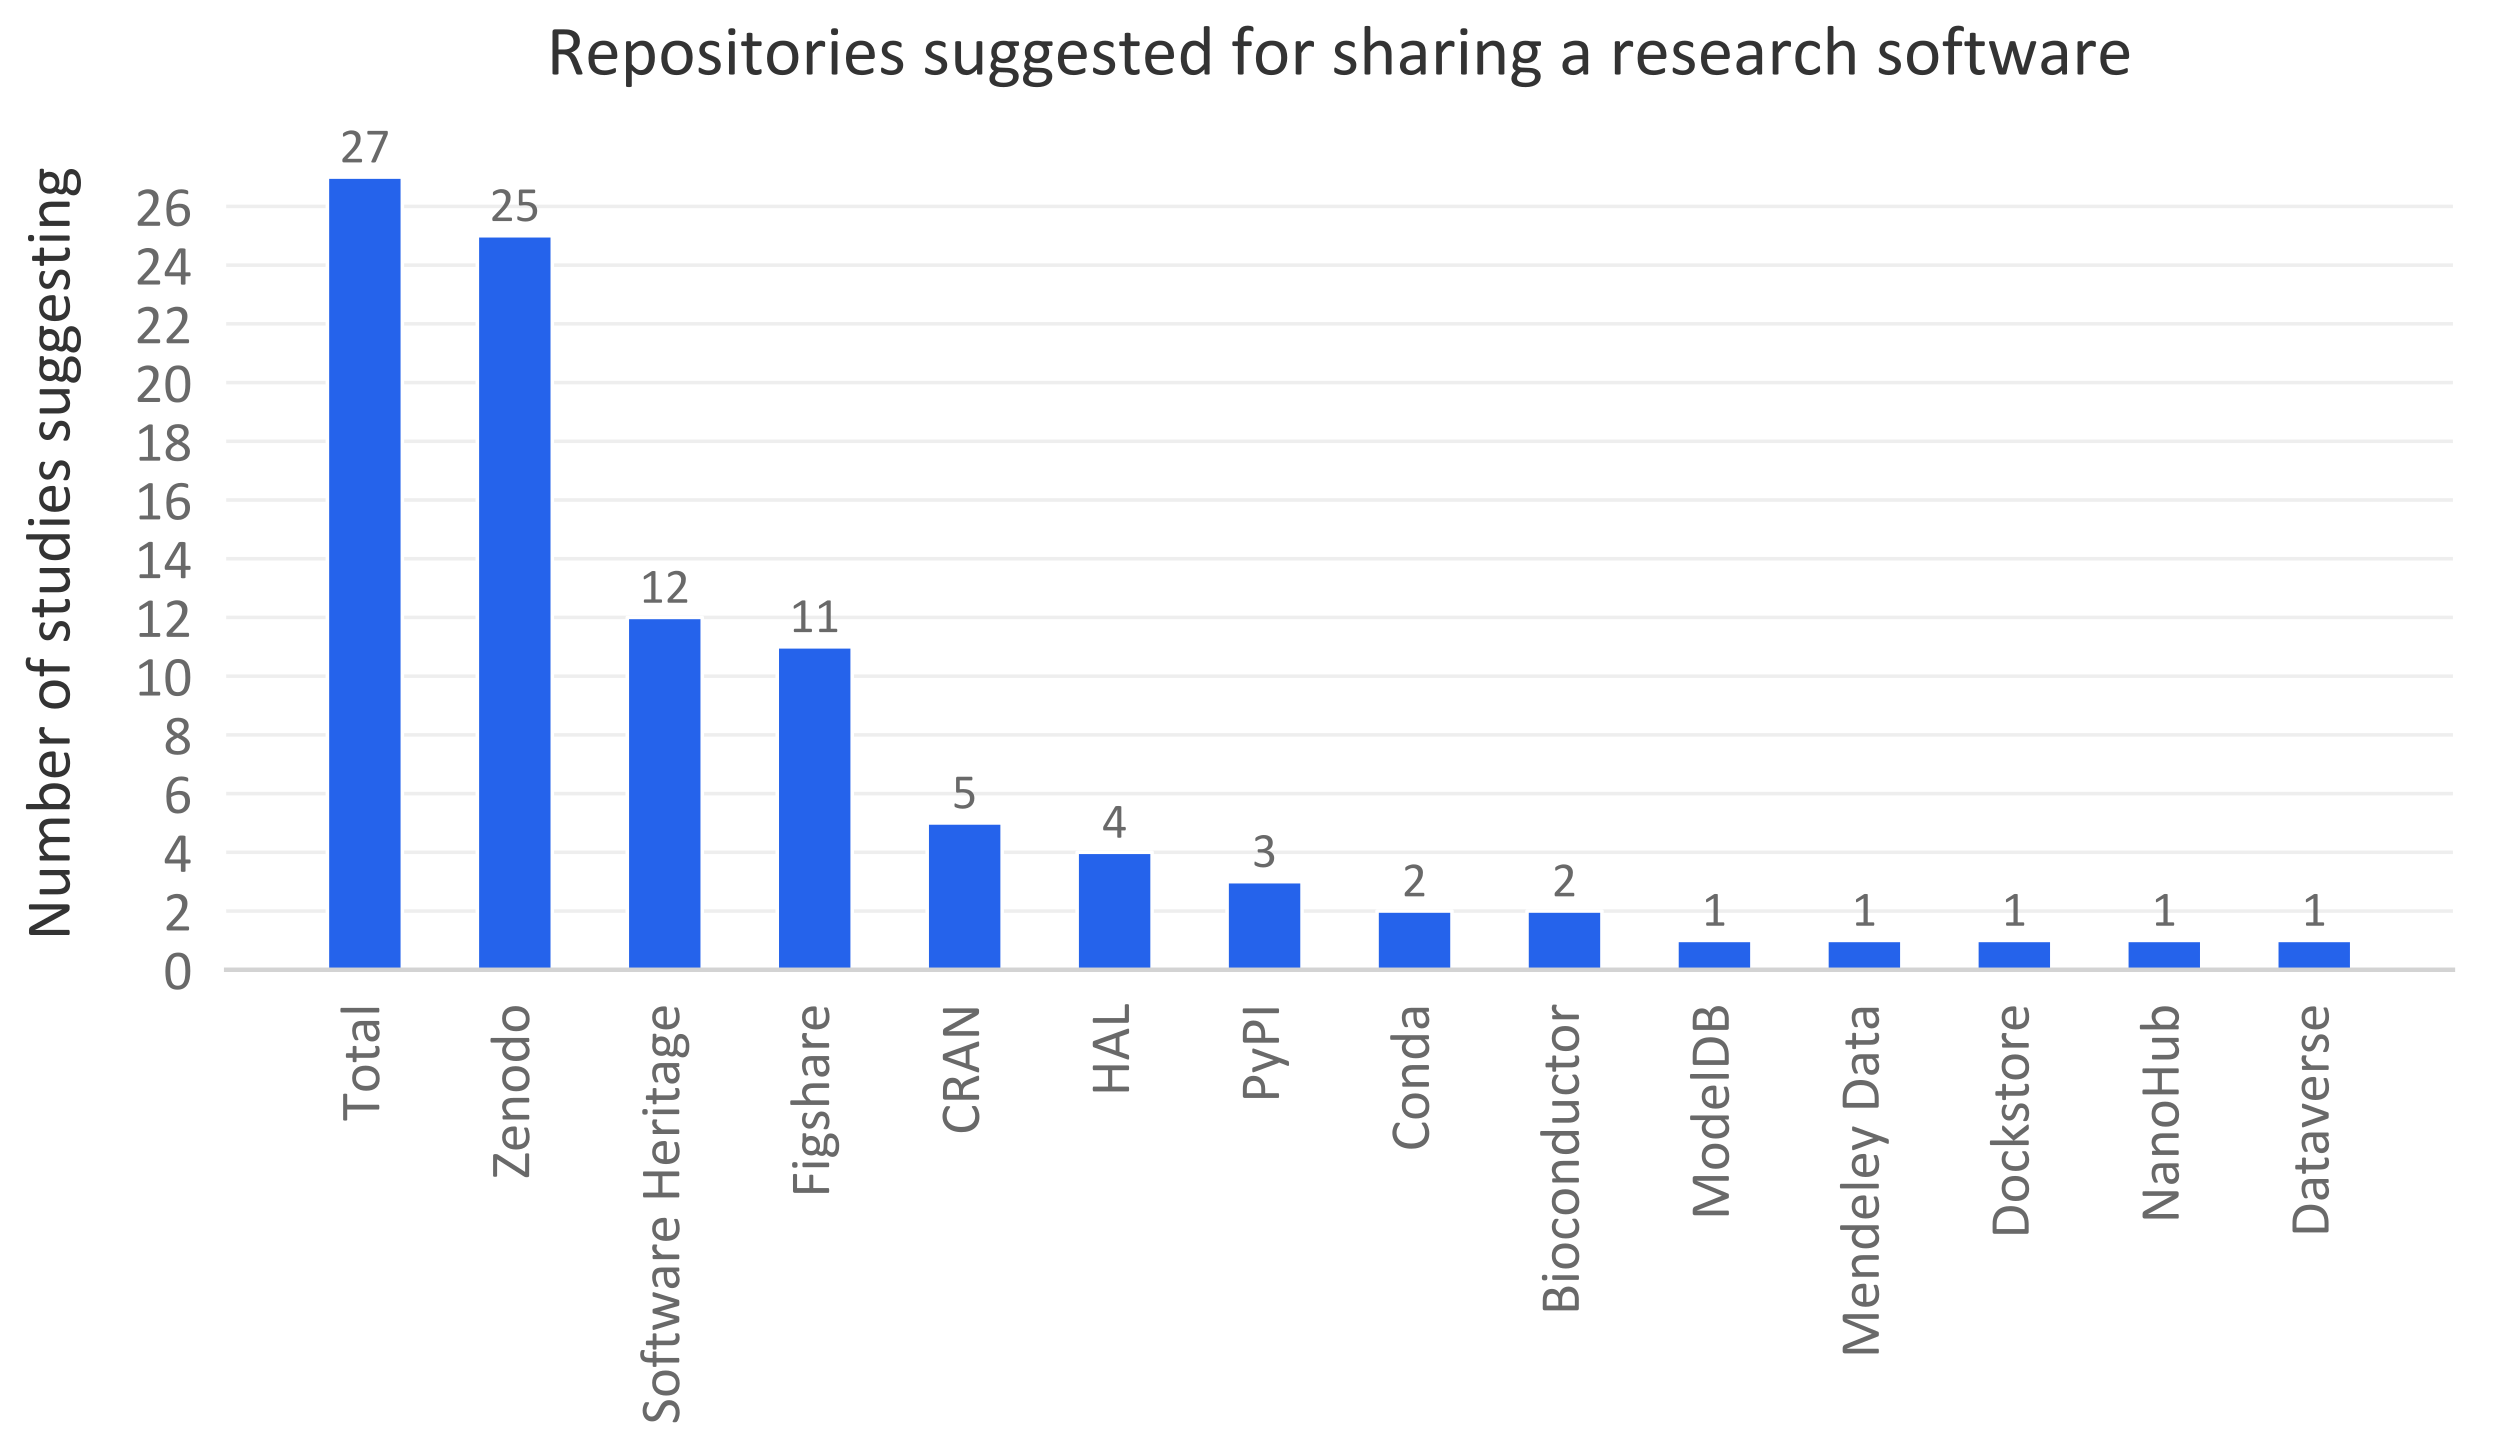 <?xml version="1.0" encoding="utf-8" standalone="no"?>
<!DOCTYPE svg PUBLIC "-//W3C//DTD SVG 1.1//EN"
  "http://www.w3.org/Graphics/SVG/1.1/DTD/svg11.dtd">
<!-- Created with matplotlib (https://matplotlib.org/) -->
<svg height="406.69pt" version="1.1" viewBox="0 0 701.214 406.69" width="701.214pt" xmlns="http://www.w3.org/2000/svg" xmlns:xlink="http://www.w3.org/1999/xlink">
 <defs>
  <style type="text/css">
*{stroke-linecap:butt;stroke-linejoin:round;}
  </style>
 </defs>
 <g id="figure_1">
  <g id="patch_1">
   <path d="M 0 406.69 
L 701.214 406.69 
L 701.214 0 
L 0 0 
z
" style="fill:#ffffff;"/>
  </g>
  <g id="axes_1">
   <g id="patch_2">
    <path d="M 63.434 272.003 
L 688.014 272.003 
L 688.014 38.545 
L 63.434 38.545 
z
" style="fill:none;"/>
   </g>
   <g id="matplotlib.axis_1">
    <g id="xtick_1">
     <g id="text_1">
      <!-- Total -->
      <defs>
       <path d="M 48 59.578 
Q 48 58.641 47.891 57.953 
Q 47.797 57.281 47.578 56.859 
Q 47.359 56.453 47.047 56.25 
Q 46.734 56.062 46.344 56.062 
L 28.562 56.062 
L 28.562 1.266 
Q 28.562 0.875 28.359 0.578 
Q 28.172 0.297 27.688 0.125 
Q 27.203 -0.047 26.391 -0.172 
Q 25.594 -0.297 24.359 -0.297 
Q 23.188 -0.297 22.359 -0.172 
Q 21.531 -0.047 21.047 0.125 
Q 20.562 0.297 20.359 0.578 
Q 20.172 0.875 20.172 1.266 
L 20.172 56.062 
L 2.391 56.062 
Q 2 56.062 1.688 56.25 
Q 1.375 56.453 1.172 56.859 
Q 0.984 57.281 0.859 57.953 
Q 0.734 58.641 0.734 59.578 
Q 0.734 60.5 0.859 61.203 
Q 0.984 61.922 1.172 62.359 
Q 1.375 62.797 1.688 62.984 
Q 2 63.188 2.391 63.188 
L 46.344 63.188 
Q 46.734 63.188 47.047 62.984 
Q 47.359 62.797 47.578 62.359 
Q 47.797 61.922 47.891 61.203 
Q 48 60.5 48 59.578 
z
" id="Calibri-84"/>
       <path d="M 48.344 23.688 
Q 48.344 18.312 46.922 13.797 
Q 45.516 9.281 42.703 6 
Q 39.891 2.734 35.672 0.906 
Q 31.453 -0.922 25.875 -0.922 
Q 20.453 -0.922 16.422 0.688 
Q 12.406 2.297 9.719 5.375 
Q 7.031 8.453 5.703 12.844 
Q 4.391 17.234 4.391 22.797 
Q 4.391 28.172 5.781 32.688 
Q 7.172 37.203 9.984 40.469 
Q 12.797 43.75 16.984 45.547 
Q 21.188 47.359 26.812 47.359 
Q 32.234 47.359 36.25 45.75 
Q 40.281 44.141 42.969 41.062 
Q 45.656 37.984 47 33.594 
Q 48.344 29.203 48.344 23.688 
z
M 39.844 23.141 
Q 39.844 26.703 39.188 29.875 
Q 38.531 33.062 37.016 35.453 
Q 35.5 37.844 32.906 39.234 
Q 30.328 40.625 26.469 40.625 
Q 22.906 40.625 20.344 39.359 
Q 17.781 38.094 16.109 35.766 
Q 14.453 33.453 13.641 30.266 
Q 12.844 27.094 12.844 23.344 
Q 12.844 19.734 13.5 16.547 
Q 14.156 13.375 15.688 11 
Q 17.234 8.641 19.812 7.25 
Q 22.406 5.859 26.266 5.859 
Q 29.781 5.859 32.375 7.125 
Q 34.969 8.406 36.625 10.688 
Q 38.281 12.984 39.062 16.156 
Q 39.844 19.344 39.844 23.141 
z
" id="Calibri-111"/>
       <path d="M 30.328 4.438 
Q 30.328 3.031 30.125 2.203 
Q 29.938 1.375 29.547 0.984 
Q 29.156 0.594 28.375 0.25 
Q 27.594 -0.094 26.594 -0.312 
Q 25.594 -0.531 24.469 -0.672 
Q 23.344 -0.828 22.219 -0.828 
Q 18.797 -0.828 16.359 0.078 
Q 13.922 0.984 12.359 2.812 
Q 10.797 4.641 10.078 7.438 
Q 9.375 10.25 9.375 14.062 
L 9.375 39.75 
L 3.219 39.75 
Q 2.484 39.75 2.047 40.531 
Q 1.609 41.312 1.609 43.062 
Q 1.609 44 1.734 44.625 
Q 1.859 45.266 2.047 45.672 
Q 2.25 46.094 2.562 46.266 
Q 2.875 46.438 3.266 46.438 
L 9.375 46.438 
L 9.375 56.891 
Q 9.375 57.234 9.547 57.516 
Q 9.719 57.812 10.172 58.031 
Q 10.641 58.25 11.422 58.344 
Q 12.203 58.453 13.375 58.453 
Q 14.594 58.453 15.375 58.344 
Q 16.156 58.25 16.594 58.031 
Q 17.047 57.812 17.234 57.516 
Q 17.438 57.234 17.438 56.891 
L 17.438 46.438 
L 28.719 46.438 
Q 29.109 46.438 29.391 46.266 
Q 29.688 46.094 29.906 45.672 
Q 30.125 45.266 30.219 44.625 
Q 30.328 44 30.328 43.062 
Q 30.328 41.312 29.875 40.531 
Q 29.438 39.75 28.719 39.75 
L 17.438 39.75 
L 17.438 15.234 
Q 17.438 10.688 18.781 8.375 
Q 20.125 6.062 23.578 6.062 
Q 24.703 6.062 25.578 6.281 
Q 26.469 6.5 27.141 6.734 
Q 27.828 6.984 28.312 7.203 
Q 28.812 7.422 29.203 7.422 
Q 29.438 7.422 29.656 7.297 
Q 29.891 7.172 30 6.828 
Q 30.125 6.5 30.219 5.906 
Q 30.328 5.328 30.328 4.438 
z
" id="Calibri-116"/>
       <path d="M 40.578 1.172 
Q 40.578 0.594 40.188 0.297 
Q 39.797 0 39.109 -0.141 
Q 38.422 -0.297 37.109 -0.297 
Q 35.844 -0.297 35.078 -0.141 
Q 34.328 0 33.984 0.297 
Q 33.641 0.594 33.641 1.172 
L 33.641 5.562 
Q 30.766 2.484 27.219 0.781 
Q 23.688 -0.922 19.734 -0.922 
Q 16.266 -0.922 13.453 -0.016 
Q 10.641 0.875 8.656 2.578 
Q 6.688 4.297 5.594 6.781 
Q 4.5 9.281 4.5 12.453 
Q 4.5 16.156 6 18.891 
Q 7.516 21.625 10.344 23.438 
Q 13.188 25.25 17.281 26.141 
Q 21.391 27.047 26.516 27.047 
L 32.562 27.047 
L 32.562 30.469 
Q 32.562 33.016 32.031 34.969 
Q 31.5 36.922 30.297 38.203 
Q 29.109 39.5 27.203 40.156 
Q 25.297 40.828 22.516 40.828 
Q 19.531 40.828 17.156 40.109 
Q 14.797 39.406 13.016 38.547 
Q 11.234 37.703 10.031 36.984 
Q 8.844 36.281 8.25 36.281 
Q 7.859 36.281 7.562 36.469 
Q 7.281 36.672 7.062 37.062 
Q 6.844 37.453 6.734 38.062 
Q 6.641 38.672 6.641 39.406 
Q 6.641 40.625 6.812 41.328 
Q 6.984 42.047 7.641 42.672 
Q 8.297 43.312 9.906 44.156 
Q 11.531 45.016 13.625 45.719 
Q 15.719 46.438 18.203 46.891 
Q 20.703 47.359 23.25 47.359 
Q 27.984 47.359 31.297 46.281 
Q 34.625 45.219 36.672 43.141 
Q 38.719 41.062 39.641 37.984 
Q 40.578 34.906 40.578 30.812 
z
M 32.562 21.234 
L 25.688 21.234 
Q 22.359 21.234 19.922 20.672 
Q 17.484 20.125 15.875 19.016 
Q 14.266 17.922 13.5 16.375 
Q 12.75 14.844 12.75 12.844 
Q 12.75 9.422 14.922 7.391 
Q 17.094 5.375 21 5.375 
Q 24.172 5.375 26.875 6.984 
Q 29.594 8.594 32.562 11.922 
z
" id="Calibri-97"/>
       <path d="M 15.531 1.219 
Q 15.531 0.828 15.328 0.562 
Q 15.141 0.297 14.703 0.094 
Q 14.266 -0.094 13.484 -0.188 
Q 12.703 -0.297 11.469 -0.297 
Q 10.297 -0.297 9.516 -0.188 
Q 8.734 -0.094 8.266 0.094 
Q 7.812 0.297 7.641 0.562 
Q 7.469 0.828 7.469 1.219 
L 7.469 66.453 
Q 7.469 66.844 7.641 67.141 
Q 7.812 67.438 8.266 67.625 
Q 8.734 67.828 9.516 67.922 
Q 10.297 68.016 11.469 68.016 
Q 12.703 68.016 13.484 67.922 
Q 14.266 67.828 14.703 67.625 
Q 15.141 67.438 15.328 67.141 
Q 15.531 66.844 15.531 66.453 
z
" id="Calibri-108"/>
      </defs>
      <g style="fill:#696969;" transform="translate(106.357 314.435)rotate(-90)scale(0.16 -0.16)">
       <use xlink:href="#Calibri-84"/>
       <use x="48.73" xlink:href="#Calibri-111"/>
       <use x="101.465" xlink:href="#Calibri-116"/>
       <use x="134.961" xlink:href="#Calibri-97"/>
       <use x="182.861" xlink:href="#Calibri-108"/>
      </g>
     </g>
    </g>
    <g id="xtick_2">
     <g id="text_2">
      <!-- Zenodo -->
      <defs>
       <path d="M 44.734 3.516 
Q 44.734 2.594 44.625 1.922 
Q 44.531 1.266 44.312 0.828 
Q 44.094 0.391 43.766 0.188 
Q 43.453 0 43.016 0 
L 5.719 0 
Q 4.438 0 3.656 0.781 
Q 2.875 1.562 2.875 3.266 
L 2.875 5.078 
Q 2.875 5.719 2.953 6.25 
Q 3.031 6.781 3.266 7.391 
Q 3.516 8.016 3.953 8.766 
Q 4.391 9.516 5.031 10.547 
L 34.188 56.156 
L 5.375 56.156 
Q 4.891 56.156 4.547 56.344 
Q 4.203 56.547 3.984 56.953 
Q 3.766 57.375 3.656 58.031 
Q 3.562 58.688 3.562 59.578 
Q 3.562 60.547 3.656 61.234 
Q 3.766 61.922 3.984 62.359 
Q 4.203 62.797 4.547 62.984 
Q 4.891 63.188 5.375 63.188 
L 40.531 63.188 
Q 41.844 63.188 42.594 62.422 
Q 43.359 61.672 43.359 60.109 
L 43.359 58.203 
Q 43.359 57.422 43.266 56.812 
Q 43.172 56.203 42.922 55.562 
Q 42.672 54.938 42.25 54.203 
Q 41.844 53.469 41.156 52.484 
L 12.156 7.078 
L 43.016 7.078 
Q 43.844 7.078 44.281 6.25 
Q 44.734 5.422 44.734 3.516 
z
" id="Calibri-90"/>
       <path d="M 44.969 25.094 
Q 44.969 23.188 44.016 22.375 
Q 43.062 21.578 41.844 21.578 
L 13.031 21.578 
Q 13.031 17.922 13.766 14.984 
Q 14.5 12.062 16.203 9.953 
Q 17.922 7.859 20.656 6.734 
Q 23.391 5.609 27.344 5.609 
Q 30.469 5.609 32.906 6.125 
Q 35.359 6.641 37.141 7.266 
Q 38.922 7.906 40.062 8.422 
Q 41.219 8.938 41.797 8.938 
Q 42.141 8.938 42.406 8.766 
Q 42.672 8.594 42.812 8.25 
Q 42.969 7.906 43.031 7.297 
Q 43.109 6.688 43.109 5.812 
Q 43.109 5.172 43.062 4.703 
Q 43.016 4.25 42.938 3.875 
Q 42.875 3.516 42.703 3.219 
Q 42.531 2.938 42.266 2.656 
Q 42 2.391 40.672 1.781 
Q 39.359 1.172 37.25 0.578 
Q 35.156 0 32.391 -0.453 
Q 29.641 -0.922 26.516 -0.922 
Q 21.094 -0.922 17.016 0.578 
Q 12.938 2.094 10.156 5.078 
Q 7.375 8.062 5.953 12.547 
Q 4.547 17.047 4.547 23 
Q 4.547 28.656 6 33.172 
Q 7.469 37.703 10.219 40.844 
Q 12.984 44 16.891 45.672 
Q 20.797 47.359 25.641 47.359 
Q 30.812 47.359 34.453 45.703 
Q 38.094 44.047 40.438 41.234 
Q 42.781 38.422 43.875 34.641 
Q 44.969 30.859 44.969 26.562 
z
M 36.859 27.484 
Q 37.016 33.844 34.062 37.453 
Q 31.109 41.062 25.297 41.062 
Q 22.312 41.062 20.062 39.938 
Q 17.828 38.812 16.312 36.953 
Q 14.797 35.109 13.969 32.641 
Q 13.141 30.172 13.031 27.484 
z
" id="Calibri-101"/>
       <path d="M 45.312 1.219 
Q 45.312 0.828 45.109 0.562 
Q 44.922 0.297 44.484 0.094 
Q 44.047 -0.094 43.266 -0.188 
Q 42.484 -0.297 41.312 -0.297 
Q 40.094 -0.297 39.312 -0.188 
Q 38.531 -0.094 38.078 0.094 
Q 37.641 0.297 37.438 0.562 
Q 37.25 0.828 37.25 1.219 
L 37.25 26.953 
Q 37.25 30.719 36.656 33 
Q 36.078 35.297 34.953 36.953 
Q 33.844 38.625 32.062 39.5 
Q 30.281 40.375 27.938 40.375 
Q 24.906 40.375 21.875 38.219 
Q 18.844 36.078 15.531 31.938 
L 15.531 1.219 
Q 15.531 0.828 15.328 0.562 
Q 15.141 0.297 14.703 0.094 
Q 14.266 -0.094 13.484 -0.188 
Q 12.703 -0.297 11.469 -0.297 
Q 10.297 -0.297 9.516 -0.188 
Q 8.734 -0.094 8.266 0.094 
Q 7.812 0.297 7.641 0.562 
Q 7.469 0.828 7.469 1.219 
L 7.469 45.172 
Q 7.469 45.562 7.609 45.828 
Q 7.766 46.094 8.203 46.312 
Q 8.641 46.531 9.328 46.609 
Q 10.016 46.688 11.141 46.688 
Q 12.203 46.688 12.906 46.609 
Q 13.625 46.531 14.016 46.312 
Q 14.406 46.094 14.578 45.828 
Q 14.75 45.562 14.75 45.172 
L 14.75 39.359 
Q 18.453 43.5 22.141 45.422 
Q 25.828 47.359 29.594 47.359 
Q 33.984 47.359 36.984 45.875 
Q 39.984 44.391 41.844 41.891 
Q 43.703 39.406 44.5 36.062 
Q 45.312 32.719 45.312 28.031 
z
" id="Calibri-110"/>
       <path d="M 45.125 1.219 
Q 45.125 0.828 44.953 0.531 
Q 44.781 0.25 44.359 0.078 
Q 43.953 -0.094 43.266 -0.188 
Q 42.578 -0.297 41.609 -0.297 
Q 40.578 -0.297 39.891 -0.188 
Q 39.203 -0.094 38.766 0.078 
Q 38.328 0.25 38.125 0.531 
Q 37.938 0.828 37.938 1.219 
L 37.938 7.031 
Q 34.469 3.266 30.734 1.172 
Q 27 -0.922 22.562 -0.922 
Q 17.719 -0.922 14.297 0.953 
Q 10.891 2.828 8.766 6.031 
Q 6.641 9.234 5.656 13.547 
Q 4.688 17.875 4.688 22.656 
Q 4.688 28.328 5.906 32.891 
Q 7.125 37.453 9.516 40.672 
Q 11.922 43.891 15.453 45.625 
Q 19 47.359 23.641 47.359 
Q 27.484 47.359 30.688 45.672 
Q 33.891 44 37.016 40.719 
L 37.016 66.266 
Q 37.016 66.609 37.188 66.922 
Q 37.359 67.234 37.844 67.406 
Q 38.328 67.578 39.078 67.703 
Q 39.844 67.828 41.016 67.828 
Q 42.234 67.828 43.016 67.703 
Q 43.797 67.578 44.234 67.406 
Q 44.672 67.234 44.891 66.922 
Q 45.125 66.609 45.125 66.266 
z
M 37.016 32.125 
Q 33.734 36.188 30.688 38.312 
Q 27.641 40.438 24.312 40.438 
Q 21.234 40.438 19.078 38.969 
Q 16.938 37.5 15.594 35.109 
Q 14.266 32.719 13.641 29.688 
Q 13.031 26.656 13.031 23.531 
Q 13.031 20.219 13.547 17.047 
Q 14.062 13.875 15.328 11.406 
Q 16.609 8.938 18.703 7.438 
Q 20.797 5.953 23.969 5.953 
Q 25.594 5.953 27.078 6.391 
Q 28.562 6.844 30.125 7.859 
Q 31.688 8.891 33.391 10.516 
Q 35.109 12.156 37.016 14.547 
z
" id="Calibri-100"/>
      </defs>
      <g style="fill:#696969;" transform="translate(148.417 330.645)rotate(-90)scale(0.16 -0.16)">
       <use xlink:href="#Calibri-90"/>
       <use x="46.826" xlink:href="#Calibri-101"/>
       <use x="96.582" xlink:href="#Calibri-110"/>
       <use x="149.121" xlink:href="#Calibri-111"/>
       <use x="201.855" xlink:href="#Calibri-100"/>
       <use x="254.395" xlink:href="#Calibri-111"/>
      </g>
     </g>
    </g>
    <g id="xtick_3">
     <g id="text_3">
      <!-- Software Heritage -->
      <defs>
       <path d="M 42.328 17.719 
Q 42.328 13.281 40.688 9.812 
Q 39.062 6.344 36.156 3.922 
Q 33.25 1.516 29.312 0.297 
Q 25.391 -0.922 20.844 -0.922 
Q 17.672 -0.922 14.953 -0.391 
Q 12.25 0.141 10.125 0.922 
Q 8.016 1.703 6.562 2.531 
Q 5.125 3.375 4.562 3.953 
Q 4 4.547 3.734 5.438 
Q 3.469 6.344 3.469 7.859 
Q 3.469 8.938 3.562 9.641 
Q 3.656 10.359 3.844 10.797 
Q 4.047 11.234 4.344 11.406 
Q 4.641 11.578 5.031 11.578 
Q 5.719 11.578 6.953 10.734 
Q 8.203 9.906 10.156 8.922 
Q 12.109 7.953 14.859 7.094 
Q 17.625 6.25 21.234 6.25 
Q 23.969 6.25 26.234 6.984 
Q 28.516 7.719 30.141 9.062 
Q 31.781 10.406 32.656 12.359 
Q 33.547 14.312 33.547 16.797 
Q 33.547 19.484 32.328 21.391 
Q 31.109 23.297 29.094 24.734 
Q 27.094 26.172 24.531 27.359 
Q 21.969 28.562 19.281 29.812 
Q 16.609 31.062 14.062 32.562 
Q 11.531 34.078 9.516 36.125 
Q 7.516 38.188 6.266 40.938 
Q 5.031 43.703 5.031 47.562 
Q 5.031 51.516 6.469 54.609 
Q 7.906 57.719 10.469 59.812 
Q 13.031 61.922 16.578 63.016 
Q 20.125 64.109 24.219 64.109 
Q 26.312 64.109 28.438 63.734 
Q 30.562 63.375 32.438 62.766 
Q 34.328 62.156 35.781 61.391 
Q 37.25 60.641 37.719 60.172 
Q 38.188 59.719 38.328 59.453 
Q 38.484 59.188 38.578 58.766 
Q 38.672 58.344 38.719 57.75 
Q 38.766 57.172 38.766 56.25 
Q 38.766 55.375 38.688 54.688 
Q 38.625 54 38.469 53.531 
Q 38.328 53.078 38.062 52.859 
Q 37.797 52.641 37.453 52.641 
Q 36.922 52.641 35.766 53.312 
Q 34.625 54 32.953 54.859 
Q 31.297 55.719 29.031 56.422 
Q 26.766 57.125 23.922 57.125 
Q 21.297 57.125 19.344 56.422 
Q 17.391 55.719 16.109 54.547 
Q 14.844 53.375 14.203 51.75 
Q 13.578 50.141 13.578 48.344 
Q 13.578 45.703 14.797 43.797 
Q 16.016 41.891 18.031 40.422 
Q 20.062 38.969 22.656 37.75 
Q 25.25 36.531 27.922 35.281 
Q 30.609 34.031 33.203 32.547 
Q 35.797 31.062 37.812 29.031 
Q 39.844 27 41.078 24.234 
Q 42.328 21.484 42.328 17.719 
z
" id="Calibri-83"/>
       <path d="M 31.547 63.234 
Q 31.547 62.312 31.438 61.75 
Q 31.344 61.188 31.219 60.844 
Q 31.109 60.5 30.906 60.375 
Q 30.719 60.25 30.422 60.25 
Q 30.078 60.25 29.562 60.469 
Q 29.047 60.688 28.312 60.953 
Q 27.594 61.234 26.594 61.453 
Q 25.594 61.672 24.266 61.672 
Q 22.469 61.672 21.188 61.078 
Q 19.922 60.5 19.141 59.25 
Q 18.359 58.016 18.016 56.031 
Q 17.672 54.047 17.672 51.219 
L 17.672 46.438 
L 27.484 46.438 
Q 27.875 46.438 28.141 46.266 
Q 28.422 46.094 28.641 45.672 
Q 28.859 45.266 28.984 44.625 
Q 29.109 44 29.109 43.062 
Q 29.109 41.312 28.656 40.531 
Q 28.219 39.75 27.484 39.75 
L 17.672 39.75 
L 17.672 1.219 
Q 17.672 0.828 17.469 0.562 
Q 17.281 0.297 16.812 0.094 
Q 16.359 -0.094 15.578 -0.188 
Q 14.797 -0.297 13.625 -0.297 
Q 12.453 -0.297 11.672 -0.188 
Q 10.891 -0.094 10.422 0.094 
Q 9.969 0.297 9.766 0.562 
Q 9.578 0.828 9.578 1.219 
L 9.578 39.75 
L 3.375 39.75 
Q 2.594 39.75 2.203 40.531 
Q 1.812 41.312 1.812 43.062 
Q 1.812 44 1.906 44.625 
Q 2 45.266 2.188 45.672 
Q 2.391 46.094 2.688 46.266 
Q 2.984 46.438 3.375 46.438 
L 9.578 46.438 
L 9.578 50.984 
Q 9.578 55.562 10.422 58.859 
Q 11.281 62.156 13.031 64.25 
Q 14.797 66.359 17.453 67.359 
Q 20.125 68.359 23.734 68.359 
Q 25.438 68.359 27.047 68.031 
Q 28.656 67.719 29.531 67.359 
Q 30.422 67 30.703 66.703 
Q 31 66.406 31.188 65.938 
Q 31.391 65.484 31.469 64.812 
Q 31.547 64.156 31.547 63.234 
z
" id="Calibri-102"/>
       <path d="M 68.953 45.266 
Q 68.953 44.922 68.844 44.438 
Q 68.75 43.953 68.5 43.219 
L 55.562 1.469 
Q 55.422 0.922 55.094 0.578 
Q 54.781 0.25 54.219 0.047 
Q 53.656 -0.141 52.672 -0.219 
Q 51.703 -0.297 50.25 -0.297 
Q 48.734 -0.297 47.703 -0.188 
Q 46.688 -0.094 46.062 0.094 
Q 45.453 0.297 45.156 0.641 
Q 44.875 0.984 44.734 1.469 
L 35.5 33.344 
L 35.406 33.797 
L 35.297 33.344 
L 26.766 1.469 
Q 26.609 0.922 26.297 0.578 
Q 25.984 0.25 25.344 0.047 
Q 24.703 -0.141 23.703 -0.219 
Q 22.703 -0.297 21.234 -0.297 
Q 19.734 -0.297 18.781 -0.188 
Q 17.828 -0.094 17.219 0.094 
Q 16.609 0.297 16.312 0.641 
Q 16.016 0.984 15.875 1.469 
L 3.031 43.219 
Q 2.781 43.953 2.688 44.438 
Q 2.594 44.922 2.594 45.266 
Q 2.594 45.703 2.781 45.969 
Q 2.984 46.234 3.438 46.406 
Q 3.906 46.578 4.688 46.625 
Q 5.469 46.688 6.594 46.688 
Q 7.953 46.688 8.781 46.609 
Q 9.625 46.531 10.062 46.359 
Q 10.5 46.188 10.688 45.875 
Q 10.891 45.562 11.031 45.125 
L 21.625 8.891 
L 21.734 8.453 
L 21.828 8.891 
L 31.547 45.125 
Q 31.641 45.562 31.859 45.875 
Q 32.078 46.188 32.516 46.359 
Q 32.953 46.531 33.703 46.609 
Q 34.469 46.688 35.688 46.688 
Q 36.859 46.688 37.609 46.609 
Q 38.375 46.531 38.812 46.359 
Q 39.266 46.188 39.453 45.891 
Q 39.656 45.609 39.75 45.219 
L 50.25 8.891 
L 50.344 8.453 
L 50.391 8.891 
L 60.844 45.125 
Q 60.938 45.562 61.156 45.875 
Q 61.375 46.188 61.844 46.359 
Q 62.312 46.531 63.109 46.609 
Q 63.922 46.688 65.188 46.688 
Q 66.359 46.688 67.062 46.625 
Q 67.781 46.578 68.188 46.375 
Q 68.609 46.188 68.781 45.938 
Q 68.953 45.703 68.953 45.266 
z
" id="Calibri-119"/>
       <path d="M 33.156 42.281 
Q 33.156 41.219 33.109 40.484 
Q 33.062 39.75 32.906 39.328 
Q 32.766 38.922 32.547 38.703 
Q 32.328 38.484 31.938 38.484 
Q 31.547 38.484 30.984 38.703 
Q 30.422 38.922 29.703 39.141 
Q 29 39.359 28.125 39.547 
Q 27.25 39.75 26.219 39.75 
Q 25 39.75 23.828 39.25 
Q 22.656 38.766 21.359 37.641 
Q 20.062 36.531 18.641 34.672 
Q 17.234 32.812 15.531 30.125 
L 15.531 1.219 
Q 15.531 0.828 15.328 0.562 
Q 15.141 0.297 14.703 0.094 
Q 14.266 -0.094 13.484 -0.188 
Q 12.703 -0.297 11.469 -0.297 
Q 10.297 -0.297 9.516 -0.188 
Q 8.734 -0.094 8.266 0.094 
Q 7.812 0.297 7.641 0.562 
Q 7.469 0.828 7.469 1.219 
L 7.469 45.172 
Q 7.469 45.562 7.609 45.828 
Q 7.766 46.094 8.203 46.312 
Q 8.641 46.531 9.328 46.609 
Q 10.016 46.688 11.141 46.688 
Q 12.203 46.688 12.906 46.609 
Q 13.625 46.531 14.016 46.312 
Q 14.406 46.094 14.578 45.828 
Q 14.75 45.562 14.75 45.172 
L 14.75 38.766 
Q 16.547 41.406 18.141 43.062 
Q 19.734 44.734 21.141 45.672 
Q 22.562 46.625 23.953 46.984 
Q 25.344 47.359 26.766 47.359 
Q 27.391 47.359 28.188 47.281 
Q 29 47.219 29.875 47.016 
Q 30.766 46.828 31.469 46.578 
Q 32.172 46.344 32.469 46.094 
Q 32.766 45.844 32.859 45.625 
Q 32.953 45.406 33.031 45.062 
Q 33.109 44.734 33.125 44.062 
Q 33.156 43.406 33.156 42.281 
z
" id="Calibri-114"/>
       <path id="Calibri-32"/>
       <path d="M 53.906 1.266 
Q 53.906 0.875 53.703 0.578 
Q 53.516 0.297 53.031 0.125 
Q 52.547 -0.047 51.734 -0.172 
Q 50.922 -0.297 49.75 -0.297 
Q 48.484 -0.297 47.703 -0.172 
Q 46.922 -0.047 46.438 0.125 
Q 45.953 0.297 45.75 0.578 
Q 45.562 0.875 45.562 1.266 
L 45.562 29.297 
L 16.797 29.297 
L 16.797 1.266 
Q 16.797 0.875 16.594 0.578 
Q 16.406 0.297 15.922 0.125 
Q 15.438 -0.047 14.625 -0.172 
Q 13.812 -0.297 12.594 -0.297 
Q 11.422 -0.297 10.594 -0.172 
Q 9.766 -0.047 9.281 0.125 
Q 8.797 0.297 8.594 0.578 
Q 8.406 0.875 8.406 1.266 
L 8.406 61.922 
Q 8.406 62.312 8.594 62.594 
Q 8.797 62.891 9.281 63.062 
Q 9.766 63.234 10.594 63.359 
Q 11.422 63.484 12.594 63.484 
Q 13.812 63.484 14.625 63.359 
Q 15.438 63.234 15.922 63.062 
Q 16.406 62.891 16.594 62.594 
Q 16.797 62.312 16.797 61.922 
L 16.797 36.625 
L 45.562 36.625 
L 45.562 61.922 
Q 45.562 62.312 45.75 62.594 
Q 45.953 62.891 46.438 63.062 
Q 46.922 63.234 47.703 63.359 
Q 48.484 63.484 49.75 63.484 
Q 50.922 63.484 51.734 63.359 
Q 52.547 63.234 53.031 63.062 
Q 53.516 62.891 53.703 62.594 
Q 53.906 62.312 53.906 61.922 
z
" id="Calibri-72"/>
       <path d="M 15.531 1.219 
Q 15.531 0.828 15.328 0.562 
Q 15.141 0.297 14.703 0.094 
Q 14.266 -0.094 13.484 -0.188 
Q 12.703 -0.297 11.469 -0.297 
Q 10.297 -0.297 9.516 -0.188 
Q 8.734 -0.094 8.266 0.094 
Q 7.812 0.297 7.641 0.562 
Q 7.469 0.828 7.469 1.219 
L 7.469 45.172 
Q 7.469 45.516 7.641 45.797 
Q 7.812 46.094 8.266 46.281 
Q 8.734 46.484 9.516 46.578 
Q 10.297 46.688 11.469 46.688 
Q 12.703 46.688 13.484 46.578 
Q 14.266 46.484 14.703 46.281 
Q 15.141 46.094 15.328 45.797 
Q 15.531 45.516 15.531 45.172 
z
M 16.453 60.016 
Q 16.453 57.172 15.375 56.141 
Q 14.312 55.125 11.422 55.125 
Q 8.594 55.125 7.547 56.125 
Q 6.5 57.125 6.5 59.906 
Q 6.5 62.75 7.562 63.766 
Q 8.641 64.797 11.531 64.797 
Q 14.359 64.797 15.406 63.797 
Q 16.453 62.797 16.453 60.016 
z
" id="Calibri-105"/>
       <path d="M 44.188 43.172 
Q 44.188 41.453 43.719 40.688 
Q 43.266 39.938 42.531 39.938 
L 36.234 39.938 
Q 37.938 38.188 38.625 36.062 
Q 39.312 33.938 39.312 31.641 
Q 39.312 27.828 38.078 24.891 
Q 36.859 21.969 34.594 19.938 
Q 32.328 17.922 29.203 16.844 
Q 26.078 15.766 22.266 15.766 
Q 19.578 15.766 17.156 16.469 
Q 14.75 17.188 13.422 18.266 
Q 12.547 17.391 11.984 16.266 
Q 11.422 15.141 11.422 13.672 
Q 11.422 11.969 13 10.844 
Q 14.594 9.719 17.234 9.625 
L 28.719 9.125 
Q 31.984 9.031 34.719 8.219 
Q 37.453 7.422 39.453 5.922 
Q 41.453 4.438 42.578 2.266 
Q 43.703 0.094 43.703 -2.781 
Q 43.703 -5.812 42.422 -8.547 
Q 41.156 -11.281 38.547 -13.359 
Q 35.938 -15.438 31.875 -16.625 
Q 27.828 -17.828 22.312 -17.828 
Q 17 -17.828 13.25 -16.922 
Q 9.516 -16.016 7.125 -14.453 
Q 4.734 -12.891 3.656 -10.719 
Q 2.594 -8.547 2.594 -6 
Q 2.594 -4.391 2.984 -2.875 
Q 3.375 -1.375 4.172 0 
Q 4.984 1.375 6.172 2.609 
Q 7.375 3.859 8.938 5.078 
Q 6.547 6.297 5.391 8.156 
Q 4.25 10.016 4.25 12.156 
Q 4.25 15.141 5.469 17.484 
Q 6.688 19.828 8.5 21.688 
Q 6.984 23.484 6.094 25.75 
Q 5.219 28.031 5.219 31.25 
Q 5.219 35.016 6.484 37.984 
Q 7.766 40.969 10 43.016 
Q 12.25 45.062 15.406 46.156 
Q 18.562 47.266 22.266 47.266 
Q 24.266 47.266 26 47.047 
Q 27.734 46.828 29.25 46.438 
L 42.531 46.438 
Q 43.359 46.438 43.766 45.625 
Q 44.188 44.828 44.188 43.172 
z
M 31.594 31.594 
Q 31.594 36.078 29.125 38.594 
Q 26.656 41.109 22.125 41.109 
Q 19.781 41.109 18.047 40.328 
Q 16.312 39.547 15.156 38.172 
Q 14.016 36.812 13.453 35.031 
Q 12.891 33.25 12.891 31.297 
Q 12.891 26.953 15.359 24.453 
Q 17.828 21.969 22.266 21.969 
Q 24.656 21.969 26.406 22.719 
Q 28.172 23.484 29.312 24.828 
Q 30.469 26.172 31.031 27.922 
Q 31.594 29.688 31.594 31.594 
z
M 35.641 -3.219 
Q 35.641 -0.391 33.312 1.141 
Q 31 2.688 27.047 2.781 
L 15.672 3.172 
Q 14.109 1.953 13.109 0.844 
Q 12.109 -0.25 11.516 -1.25 
Q 10.938 -2.25 10.719 -3.219 
Q 10.5 -4.203 10.5 -5.219 
Q 10.5 -8.406 13.719 -10.031 
Q 16.938 -11.672 22.703 -11.672 
Q 26.375 -11.672 28.828 -10.953 
Q 31.297 -10.25 32.812 -9.078 
Q 34.328 -7.906 34.984 -6.391 
Q 35.641 -4.891 35.641 -3.219 
z
" id="Calibri-103"/>
      </defs>
      <g style="fill:#696969;" transform="translate(190.5 399.49)rotate(-90)scale(0.16 -0.16)">
       <use xlink:href="#Calibri-83"/>
       <use x="45.947" xlink:href="#Calibri-111"/>
       <use x="98.682" xlink:href="#Calibri-102"/>
       <use x="129.199" xlink:href="#Calibri-116"/>
       <use x="162.695" xlink:href="#Calibri-119"/>
       <use x="234.18" xlink:href="#Calibri-97"/>
       <use x="282.08" xlink:href="#Calibri-114"/>
       <use x="316.943" xlink:href="#Calibri-101"/>
       <use x="366.699" xlink:href="#Calibri-32"/>
       <use x="389.307" xlink:href="#Calibri-72"/>
       <use x="451.611" xlink:href="#Calibri-101"/>
       <use x="501.367" xlink:href="#Calibri-114"/>
       <use x="536.23" xlink:href="#Calibri-105"/>
       <use x="559.18" xlink:href="#Calibri-116"/>
       <use x="592.676" xlink:href="#Calibri-97"/>
       <use x="640.576" xlink:href="#Calibri-103"/>
       <use x="687.646" xlink:href="#Calibri-101"/>
      </g>
     </g>
    </g>
    <g id="xtick_4">
     <g id="text_4">
      <!-- Figshare -->
      <defs>
       <path d="M 41.609 59.578 
Q 41.609 58.641 41.5 57.953 
Q 41.406 57.281 41.156 56.859 
Q 40.922 56.453 40.594 56.25 
Q 40.281 56.062 39.938 56.062 
L 16.797 56.062 
L 16.797 34.578 
L 38.672 34.578 
Q 39.016 34.578 39.328 34.406 
Q 39.656 34.234 39.891 33.844 
Q 40.141 33.453 40.234 32.781 
Q 40.328 32.125 40.328 31.109 
Q 40.328 30.172 40.234 29.516 
Q 40.141 28.859 39.891 28.438 
Q 39.656 28.031 39.328 27.812 
Q 39.016 27.594 38.672 27.594 
L 16.797 27.594 
L 16.797 1.266 
Q 16.797 0.922 16.594 0.609 
Q 16.406 0.297 15.922 0.125 
Q 15.438 -0.047 14.656 -0.172 
Q 13.875 -0.297 12.594 -0.297 
Q 11.422 -0.297 10.594 -0.172 
Q 9.766 -0.047 9.281 0.125 
Q 8.797 0.297 8.594 0.609 
Q 8.406 0.922 8.406 1.266 
L 8.406 59.766 
Q 8.406 61.672 9.406 62.422 
Q 10.406 63.188 11.531 63.188 
L 39.938 63.188 
Q 40.281 63.188 40.594 62.984 
Q 40.922 62.797 41.156 62.359 
Q 41.406 61.922 41.5 61.203 
Q 41.609 60.5 41.609 59.578 
z
" id="Calibri-70"/>
       <path d="M 35.062 13.188 
Q 35.062 9.812 33.812 7.172 
Q 32.562 4.547 30.266 2.734 
Q 27.984 0.922 24.797 0 
Q 21.625 -0.922 17.828 -0.922 
Q 15.484 -0.922 13.359 -0.562 
Q 11.234 -0.203 9.547 0.359 
Q 7.859 0.922 6.688 1.531 
Q 5.516 2.156 4.969 2.641 
Q 4.438 3.125 4.188 4 
Q 3.953 4.891 3.953 6.391 
Q 3.953 7.328 4.047 7.953 
Q 4.156 8.594 4.297 8.984 
Q 4.438 9.375 4.703 9.547 
Q 4.984 9.719 5.328 9.719 
Q 5.859 9.719 6.906 9.062 
Q 7.953 8.406 9.484 7.625 
Q 11.031 6.844 13.125 6.172 
Q 15.234 5.516 17.969 5.516 
Q 20.016 5.516 21.672 5.953 
Q 23.344 6.391 24.562 7.25 
Q 25.781 8.109 26.438 9.422 
Q 27.094 10.75 27.094 12.547 
Q 27.094 14.406 26.141 15.672 
Q 25.203 16.938 23.641 17.906 
Q 22.078 18.891 20.125 19.641 
Q 18.172 20.406 16.094 21.234 
Q 14.016 22.078 12.031 23.125 
Q 10.062 24.172 8.5 25.688 
Q 6.938 27.203 5.984 29.297 
Q 5.031 31.391 5.031 34.328 
Q 5.031 36.922 6.031 39.281 
Q 7.031 41.656 9.031 43.438 
Q 11.031 45.219 14.031 46.281 
Q 17.047 47.359 21.047 47.359 
Q 22.797 47.359 24.547 47.062 
Q 26.312 46.781 27.734 46.344 
Q 29.156 45.906 30.156 45.391 
Q 31.156 44.875 31.656 44.484 
Q 32.172 44.094 32.344 43.797 
Q 32.516 43.5 32.594 43.141 
Q 32.672 42.781 32.734 42.234 
Q 32.812 41.703 32.812 40.922 
Q 32.812 40.094 32.734 39.484 
Q 32.672 38.875 32.5 38.484 
Q 32.328 38.094 32.078 37.922 
Q 31.844 37.75 31.547 37.75 
Q 31.109 37.75 30.266 38.281 
Q 29.438 38.812 28.125 39.422 
Q 26.812 40.047 25.031 40.578 
Q 23.25 41.109 20.953 41.109 
Q 18.891 41.109 17.328 40.641 
Q 15.766 40.188 14.766 39.328 
Q 13.766 38.484 13.25 37.312 
Q 12.75 36.141 12.75 34.766 
Q 12.75 32.859 13.719 31.562 
Q 14.703 30.281 16.266 29.297 
Q 17.828 28.328 19.828 27.547 
Q 21.828 26.766 23.906 25.922 
Q 25.984 25.094 28 24.062 
Q 30.031 23.047 31.594 21.578 
Q 33.156 20.125 34.109 18.062 
Q 35.062 16.016 35.062 13.188 
z
" id="Calibri-115"/>
       <path d="M 45.312 1.219 
Q 45.312 0.828 45.109 0.562 
Q 44.922 0.297 44.484 0.094 
Q 44.047 -0.094 43.266 -0.188 
Q 42.484 -0.297 41.312 -0.297 
Q 40.094 -0.297 39.312 -0.188 
Q 38.531 -0.094 38.078 0.094 
Q 37.641 0.297 37.438 0.562 
Q 37.25 0.828 37.25 1.219 
L 37.25 26.953 
Q 37.25 30.719 36.656 33 
Q 36.078 35.297 34.953 36.953 
Q 33.844 38.625 32.062 39.5 
Q 30.281 40.375 27.938 40.375 
Q 24.906 40.375 21.875 38.219 
Q 18.844 36.078 15.531 31.938 
L 15.531 1.219 
Q 15.531 0.828 15.328 0.562 
Q 15.141 0.297 14.703 0.094 
Q 14.266 -0.094 13.484 -0.188 
Q 12.703 -0.297 11.469 -0.297 
Q 10.297 -0.297 9.516 -0.188 
Q 8.734 -0.094 8.266 0.094 
Q 7.812 0.297 7.641 0.562 
Q 7.469 0.828 7.469 1.219 
L 7.469 66.453 
Q 7.469 66.844 7.641 67.141 
Q 7.812 67.438 8.266 67.625 
Q 8.734 67.828 9.516 67.922 
Q 10.297 68.016 11.469 68.016 
Q 12.703 68.016 13.484 67.922 
Q 14.266 67.828 14.703 67.625 
Q 15.141 67.438 15.328 67.141 
Q 15.531 66.844 15.531 66.453 
L 15.531 40.141 
Q 19 43.797 22.516 45.578 
Q 26.031 47.359 29.594 47.359 
Q 33.984 47.359 36.984 45.875 
Q 39.984 44.391 41.844 41.891 
Q 43.703 39.406 44.5 36.062 
Q 45.312 32.719 45.312 27.984 
z
" id="Calibri-104"/>
      </defs>
      <g style="fill:#696969;" transform="translate(232.531 335.928)rotate(-90)scale(0.16 -0.16)">
       <use xlink:href="#Calibri-70"/>
       <use x="45.947" xlink:href="#Calibri-105"/>
       <use x="68.896" xlink:href="#Calibri-103"/>
       <use x="115.967" xlink:href="#Calibri-115"/>
       <use x="155.078" xlink:href="#Calibri-104"/>
       <use x="207.617" xlink:href="#Calibri-97"/>
       <use x="255.518" xlink:href="#Calibri-114"/>
       <use x="290.381" xlink:href="#Calibri-101"/>
      </g>
     </g>
    </g>
    <g id="xtick_5">
     <g id="text_5">
      <!-- CRAN -->
      <defs>
       <path d="M 50.594 8.938 
Q 50.594 8.156 50.531 7.562 
Q 50.484 6.984 50.359 6.547 
Q 50.25 6.109 50.047 5.766 
Q 49.859 5.422 49.359 4.922 
Q 48.875 4.438 47.312 3.438 
Q 45.75 2.438 43.422 1.484 
Q 41.109 0.531 38.109 -0.125 
Q 35.109 -0.781 31.547 -0.781 
Q 25.391 -0.781 20.438 1.266 
Q 15.484 3.328 11.984 7.328 
Q 8.5 11.328 6.609 17.203 
Q 4.734 23.094 4.734 30.766 
Q 4.734 38.625 6.766 44.766 
Q 8.797 50.922 12.453 55.188 
Q 16.109 59.469 21.203 61.719 
Q 26.312 63.969 32.516 63.969 
Q 35.25 63.969 37.844 63.453 
Q 40.438 62.938 42.625 62.156 
Q 44.828 61.375 46.531 60.344 
Q 48.25 59.328 48.906 58.672 
Q 49.562 58.016 49.75 57.672 
Q 49.953 57.328 50.078 56.859 
Q 50.203 56.391 50.266 55.75 
Q 50.344 55.125 50.344 54.25 
Q 50.344 53.266 50.234 52.578 
Q 50.141 51.906 49.938 51.438 
Q 49.75 50.984 49.484 50.75 
Q 49.219 50.531 48.828 50.531 
Q 48.141 50.531 46.922 51.484 
Q 45.703 52.438 43.766 53.578 
Q 41.844 54.734 39.078 55.688 
Q 36.328 56.641 32.469 56.641 
Q 28.266 56.641 24.828 54.953 
Q 21.391 53.266 18.938 50 
Q 16.5 46.734 15.156 42.016 
Q 13.812 37.312 13.812 31.25 
Q 13.812 25.25 15.109 20.625 
Q 16.406 16.016 18.812 12.906 
Q 21.234 9.812 24.75 8.219 
Q 28.266 6.641 32.719 6.641 
Q 36.469 6.641 39.281 7.562 
Q 42.094 8.5 44.062 9.641 
Q 46.047 10.797 47.312 11.719 
Q 48.578 12.641 49.312 12.641 
Q 49.656 12.641 49.891 12.5 
Q 50.141 12.359 50.281 11.938 
Q 50.438 11.531 50.516 10.797 
Q 50.594 10.062 50.594 8.938 
z
" id="Calibri-67"/>
       <path d="M 50.531 1.266 
Q 50.531 0.875 50.391 0.578 
Q 50.25 0.297 49.75 0.094 
Q 49.266 -0.094 48.391 -0.188 
Q 47.516 -0.297 46.047 -0.297 
Q 44.781 -0.297 43.969 -0.188 
Q 43.172 -0.094 42.672 0.125 
Q 42.188 0.344 41.922 0.734 
Q 41.656 1.125 41.453 1.703 
L 35.641 16.609 
Q 34.625 19.141 33.516 21.266 
Q 32.422 23.391 30.906 24.922 
Q 29.391 26.469 27.344 27.312 
Q 25.297 28.172 22.406 28.172 
L 16.797 28.172 
L 16.797 1.266 
Q 16.797 0.875 16.578 0.578 
Q 16.359 0.297 15.891 0.125 
Q 15.438 -0.047 14.625 -0.172 
Q 13.812 -0.297 12.594 -0.297 
Q 11.375 -0.297 10.562 -0.172 
Q 9.766 -0.047 9.281 0.125 
Q 8.797 0.297 8.594 0.578 
Q 8.406 0.875 8.406 1.266 
L 8.406 59.766 
Q 8.406 61.672 9.406 62.422 
Q 10.406 63.188 11.531 63.188 
L 24.953 63.188 
Q 27.344 63.188 28.922 63.062 
Q 30.516 62.938 31.781 62.797 
Q 35.453 62.156 38.25 60.781 
Q 41.062 59.422 42.969 57.312 
Q 44.875 55.219 45.828 52.516 
Q 46.781 49.812 46.781 46.531 
Q 46.781 43.359 45.922 40.844 
Q 45.062 38.328 43.453 36.391 
Q 41.844 34.469 39.594 33.047 
Q 37.359 31.641 34.578 30.672 
Q 36.141 29.984 37.406 28.922 
Q 38.672 27.875 39.766 26.406 
Q 40.875 24.953 41.844 23.047 
Q 42.828 21.141 43.797 18.75 
L 49.469 4.828 
Q 50.141 3.078 50.328 2.359 
Q 50.531 1.656 50.531 1.266 
z
M 37.891 45.656 
Q 37.891 49.359 36.234 51.922 
Q 34.578 54.5 30.672 55.609 
Q 29.438 55.953 27.906 56.094 
Q 26.375 56.25 23.875 56.25 
L 16.797 56.25 
L 16.797 34.969 
L 25 34.969 
Q 28.328 34.969 30.734 35.766 
Q 33.156 36.578 34.766 38.016 
Q 36.375 39.453 37.125 41.406 
Q 37.891 43.359 37.891 45.656 
z
" id="Calibri-82"/>
       <path d="M 55.719 2.984 
Q 56.109 1.906 56.125 1.25 
Q 56.156 0.594 55.766 0.25 
Q 55.375 -0.094 54.469 -0.188 
Q 53.562 -0.297 52.047 -0.297 
Q 50.531 -0.297 49.625 -0.219 
Q 48.734 -0.141 48.266 0.031 
Q 47.797 0.203 47.578 0.484 
Q 47.359 0.781 47.172 1.219 
L 41.75 16.609 
L 15.484 16.609 
L 10.297 1.422 
Q 10.156 0.984 9.906 0.656 
Q 9.672 0.344 9.203 0.125 
Q 8.734 -0.094 7.875 -0.188 
Q 7.031 -0.297 5.672 -0.297 
Q 4.25 -0.297 3.344 -0.172 
Q 2.438 -0.047 2.062 0.297 
Q 1.703 0.641 1.734 1.297 
Q 1.766 1.953 2.156 3.031 
L 23.344 61.719 
Q 23.531 62.25 23.844 62.594 
Q 24.172 62.938 24.781 63.125 
Q 25.391 63.328 26.344 63.406 
Q 27.297 63.484 28.766 63.484 
Q 30.328 63.484 31.344 63.406 
Q 32.375 63.328 33 63.125 
Q 33.641 62.938 33.984 62.562 
Q 34.328 62.203 34.516 61.672 
z
M 28.516 54.781 
L 28.469 54.781 
L 17.578 23.297 
L 39.547 23.297 
z
" id="Calibri-65"/>
       <path d="M 56.156 3.469 
Q 56.156 2.484 55.828 1.797 
Q 55.516 1.125 55 0.688 
Q 54.5 0.25 53.859 0.047 
Q 53.219 -0.141 52.594 -0.141 
L 49.906 -0.141 
Q 48.641 -0.141 47.688 0.125 
Q 46.734 0.391 45.875 1.094 
Q 45.016 1.812 44.156 3.031 
Q 43.312 4.25 42.281 6.156 
L 22.359 42.094 
Q 20.797 44.875 19.203 47.922 
Q 17.625 50.984 16.266 53.859 
L 16.156 53.859 
Q 16.266 50.344 16.312 46.672 
Q 16.359 43.016 16.359 39.406 
L 16.359 1.266 
Q 16.359 0.922 16.156 0.609 
Q 15.969 0.297 15.5 0.125 
Q 15.047 -0.047 14.281 -0.172 
Q 13.531 -0.297 12.359 -0.297 
Q 11.188 -0.297 10.422 -0.172 
Q 9.672 -0.047 9.234 0.125 
Q 8.797 0.297 8.594 0.609 
Q 8.406 0.922 8.406 1.266 
L 8.406 59.578 
Q 8.406 61.531 9.469 62.359 
Q 10.547 63.188 11.812 63.188 
L 15.828 63.188 
Q 17.234 63.188 18.188 62.938 
Q 19.141 62.703 19.891 62.141 
Q 20.656 61.578 21.359 60.578 
Q 22.078 59.578 22.906 58.062 
L 38.234 30.328 
Q 39.656 27.781 40.969 25.359 
Q 42.281 22.953 43.5 20.609 
Q 44.734 18.266 45.922 15.984 
Q 47.125 13.719 48.297 11.422 
L 48.344 11.422 
Q 48.25 15.281 48.219 19.453 
Q 48.188 23.641 48.188 27.484 
L 48.188 61.766 
Q 48.188 62.109 48.375 62.406 
Q 48.578 62.703 49.047 62.922 
Q 49.516 63.141 50.266 63.234 
Q 51.031 63.328 52.25 63.328 
Q 53.328 63.328 54.109 63.234 
Q 54.891 63.141 55.328 62.922 
Q 55.766 62.703 55.953 62.406 
Q 56.156 62.109 56.156 61.766 
z
" id="Calibri-78"/>
      </defs>
      <g style="fill:#696969;" transform="translate(274.594 318.308)rotate(-90)scale(0.16 -0.16)">
       <use xlink:href="#Calibri-67"/>
       <use x="53.32" xlink:href="#Calibri-82"/>
       <use x="107.617" xlink:href="#Calibri-65"/>
       <use x="165.479" xlink:href="#Calibri-78"/>
      </g>
     </g>
    </g>
    <g id="xtick_6">
     <g id="text_6">
      <!-- HAL -->
      <defs>
       <path d="M 41.156 3.656 
Q 41.156 2.688 41.062 2.031 
Q 40.969 1.375 40.75 0.906 
Q 40.531 0.438 40.203 0.219 
Q 39.891 0 39.453 0 
L 11.531 0 
Q 10.406 0 9.406 0.75 
Q 8.406 1.516 8.406 3.422 
L 8.406 61.922 
Q 8.406 62.312 8.594 62.594 
Q 8.797 62.891 9.281 63.062 
Q 9.766 63.234 10.594 63.359 
Q 11.422 63.484 12.594 63.484 
Q 13.812 63.484 14.625 63.359 
Q 15.438 63.234 15.922 63.062 
Q 16.406 62.891 16.594 62.594 
Q 16.797 62.312 16.797 61.922 
L 16.797 7.281 
L 39.453 7.281 
Q 39.891 7.281 40.203 7.062 
Q 40.531 6.844 40.75 6.422 
Q 40.969 6 41.062 5.312 
Q 41.156 4.641 41.156 3.656 
z
" id="Calibri-76"/>
      </defs>
      <g style="fill:#696969;" transform="translate(316.654 307.458)rotate(-90)scale(0.16 -0.16)">
       <use xlink:href="#Calibri-72"/>
       <use x="62.305" xlink:href="#Calibri-65"/>
       <use x="120.166" xlink:href="#Calibri-76"/>
      </g>
     </g>
    </g>
    <g id="xtick_7">
     <g id="text_7">
      <!-- PyPI -->
      <defs>
       <path d="M 47.219 44.672 
Q 47.219 39.938 45.656 36.125 
Q 44.094 32.328 41.188 29.641 
Q 38.281 26.953 34.047 25.484 
Q 29.828 24.031 23.969 24.031 
L 16.797 24.031 
L 16.797 1.266 
Q 16.797 0.875 16.578 0.578 
Q 16.359 0.297 15.891 0.125 
Q 15.438 -0.047 14.625 -0.172 
Q 13.812 -0.297 12.594 -0.297 
Q 11.375 -0.297 10.562 -0.172 
Q 9.766 -0.047 9.281 0.125 
Q 8.797 0.297 8.594 0.578 
Q 8.406 0.875 8.406 1.266 
L 8.406 59.578 
Q 8.406 61.531 9.422 62.359 
Q 10.453 63.188 11.719 63.188 
L 25.25 63.188 
Q 27.297 63.188 29.172 63.016 
Q 31.062 62.844 33.625 62.281 
Q 36.188 61.719 38.844 60.172 
Q 41.5 58.641 43.359 56.391 
Q 45.219 54.156 46.219 51.203 
Q 47.219 48.25 47.219 44.672 
z
M 38.375 44 
Q 38.375 47.859 36.938 50.438 
Q 35.5 53.031 33.375 54.297 
Q 31.25 55.562 28.969 55.906 
Q 26.703 56.25 24.562 56.25 
L 16.797 56.25 
L 16.797 30.906 
L 24.359 30.906 
Q 28.172 30.906 30.688 31.875 
Q 33.203 32.859 34.906 34.594 
Q 36.625 36.328 37.5 38.734 
Q 38.375 41.156 38.375 44 
z
" id="Calibri-80"/>
       <path d="M 27.484 0 
L 21.625 -16.156 
Q 21.344 -16.938 20.141 -17.359 
Q 18.953 -17.781 16.5 -17.781 
Q 15.234 -17.781 14.453 -17.656 
Q 13.672 -17.531 13.25 -17.234 
Q 12.844 -16.938 12.797 -16.453 
Q 12.75 -15.969 13.031 -15.281 
L 19.094 0 
Q 18.656 0.203 18.266 0.641 
Q 17.875 1.078 17.719 1.562 
L 2.047 43.562 
Q 1.656 44.578 1.656 45.156 
Q 1.656 45.75 2.047 46.094 
Q 2.438 46.438 3.312 46.562 
Q 4.203 46.688 5.672 46.688 
Q 7.125 46.688 7.953 46.609 
Q 8.797 46.531 9.281 46.328 
Q 9.766 46.141 9.984 45.766 
Q 10.203 45.406 10.453 44.781 
L 23 9.516 
L 23.141 9.516 
L 35.25 44.969 
Q 35.547 45.906 35.953 46.172 
Q 36.375 46.438 37.203 46.562 
Q 38.031 46.688 39.594 46.688 
Q 40.969 46.688 41.844 46.562 
Q 42.719 46.438 43.141 46.094 
Q 43.562 45.75 43.562 45.156 
Q 43.562 44.578 43.266 43.703 
z
" id="Calibri-121"/>
       <path d="M 16.797 1.266 
Q 16.797 0.875 16.594 0.578 
Q 16.406 0.297 15.922 0.125 
Q 15.438 -0.047 14.625 -0.172 
Q 13.812 -0.297 12.594 -0.297 
Q 11.422 -0.297 10.594 -0.172 
Q 9.766 -0.047 9.281 0.125 
Q 8.797 0.297 8.594 0.578 
Q 8.406 0.875 8.406 1.266 
L 8.406 61.922 
Q 8.406 62.312 8.625 62.594 
Q 8.844 62.891 9.344 63.062 
Q 9.859 63.234 10.656 63.359 
Q 11.469 63.484 12.594 63.484 
Q 13.812 63.484 14.625 63.359 
Q 15.438 63.234 15.922 63.062 
Q 16.406 62.891 16.594 62.594 
Q 16.797 62.312 16.797 61.922 
z
" id="Calibri-73"/>
      </defs>
      <g style="fill:#696969;" transform="translate(358.713 309.308)rotate(-90)scale(0.16 -0.16)">
       <use xlink:href="#Calibri-80"/>
       <use x="51.66" xlink:href="#Calibri-121"/>
       <use x="96.924" xlink:href="#Calibri-80"/>
       <use x="148.584" xlink:href="#Calibri-73"/>
      </g>
     </g>
    </g>
    <g id="xtick_8">
     <g id="text_8">
      <!-- Conda -->
      <g style="fill:#696969;" transform="translate(400.772 322.953)rotate(-90)scale(0.16 -0.16)">
       <use xlink:href="#Calibri-67"/>
       <use x="53.32" xlink:href="#Calibri-111"/>
       <use x="106.055" xlink:href="#Calibri-110"/>
       <use x="158.594" xlink:href="#Calibri-100"/>
       <use x="211.133" xlink:href="#Calibri-97"/>
      </g>
     </g>
    </g>
    <g id="xtick_9">
     <g id="text_9">
      <!-- Bioconductor -->
      <defs>
       <path d="M 50.047 18.109 
Q 50.047 15.141 49.281 12.625 
Q 48.531 10.109 47.156 8.109 
Q 45.797 6.109 43.859 4.594 
Q 41.938 3.078 39.516 2.047 
Q 37.109 1.031 34.344 0.516 
Q 31.594 0 28.031 0 
L 11.531 0 
Q 10.406 0 9.406 0.75 
Q 8.406 1.516 8.406 3.422 
L 8.406 59.766 
Q 8.406 61.672 9.406 62.422 
Q 10.406 63.188 11.531 63.188 
L 25.875 63.188 
Q 31.547 63.188 35.156 62.109 
Q 38.766 61.031 41.188 58.984 
Q 43.609 56.938 44.828 53.953 
Q 46.047 50.984 46.047 47.219 
Q 46.047 44.969 45.5 42.922 
Q 44.969 40.875 43.922 39.141 
Q 42.875 37.406 41.281 36.031 
Q 39.703 34.672 37.641 33.797 
Q 40.234 33.297 42.484 32 
Q 44.734 30.719 46.406 28.703 
Q 48.094 26.703 49.062 24.016 
Q 50.047 21.344 50.047 18.109 
z
M 37.406 46.391 
Q 37.406 48.688 36.766 50.531 
Q 36.141 52.391 34.766 53.688 
Q 33.406 54.984 31.203 55.656 
Q 29 56.344 25.391 56.344 
L 16.703 56.344 
L 16.703 35.891 
L 26.266 35.891 
Q 29.547 35.891 31.547 36.734 
Q 33.547 37.594 34.859 39.031 
Q 36.188 40.484 36.797 42.406 
Q 37.406 44.344 37.406 46.391 
z
M 41.219 17.625 
Q 41.219 20.453 40.312 22.594 
Q 39.406 24.75 37.672 26.219 
Q 35.938 27.688 33.328 28.438 
Q 30.719 29.203 26.766 29.203 
L 16.703 29.203 
L 16.703 6.938 
L 28.906 6.938 
Q 31.781 6.938 33.922 7.609 
Q 36.078 8.297 37.719 9.641 
Q 39.359 10.984 40.281 12.984 
Q 41.219 14.984 41.219 17.625 
z
" id="Calibri-66"/>
       <path d="M 39.062 7.906 
Q 39.062 7.078 39.016 6.469 
Q 38.969 5.859 38.844 5.438 
Q 38.719 5.031 38.547 4.703 
Q 38.375 4.391 37.766 3.781 
Q 37.156 3.172 35.688 2.266 
Q 34.234 1.375 32.391 0.656 
Q 30.562 -0.047 28.406 -0.484 
Q 26.266 -0.922 23.969 -0.922 
Q 19.234 -0.922 15.578 0.641 
Q 11.922 2.203 9.453 5.203 
Q 6.984 8.203 5.688 12.562 
Q 4.391 16.938 4.391 22.656 
Q 4.391 29.156 5.969 33.812 
Q 7.562 38.484 10.328 41.453 
Q 13.094 44.438 16.828 45.875 
Q 20.562 47.312 24.906 47.312 
Q 27 47.312 28.969 46.922 
Q 30.953 46.531 32.609 45.891 
Q 34.281 45.266 35.562 44.438 
Q 36.859 43.609 37.438 43.016 
Q 38.031 42.438 38.25 42.094 
Q 38.484 41.75 38.625 41.281 
Q 38.766 40.828 38.812 40.234 
Q 38.875 39.656 38.875 38.766 
Q 38.875 36.859 38.422 36.109 
Q 37.984 35.359 37.359 35.359 
Q 36.625 35.359 35.672 36.156 
Q 34.719 36.969 33.25 37.938 
Q 31.781 38.922 29.703 39.719 
Q 27.641 40.531 24.812 40.531 
Q 19 40.531 15.891 36.062 
Q 12.797 31.594 12.797 23.094 
Q 12.797 18.844 13.594 15.641 
Q 14.406 12.453 15.969 10.297 
Q 17.531 8.156 19.797 7.109 
Q 22.078 6.062 25 6.062 
Q 27.781 6.062 29.875 6.938 
Q 31.984 7.812 33.516 8.859 
Q 35.062 9.906 36.109 10.766 
Q 37.156 11.625 37.75 11.625 
Q 38.094 11.625 38.328 11.422 
Q 38.578 11.234 38.75 10.766 
Q 38.922 10.297 38.984 9.594 
Q 39.062 8.891 39.062 7.906 
z
" id="Calibri-99"/>
       <path d="M 45.125 1.219 
Q 45.125 0.828 44.953 0.562 
Q 44.781 0.297 44.328 0.094 
Q 43.891 -0.094 43.188 -0.188 
Q 42.484 -0.297 41.453 -0.297 
Q 40.328 -0.297 39.625 -0.188 
Q 38.922 -0.094 38.5 0.094 
Q 38.094 0.297 37.938 0.562 
Q 37.797 0.828 37.797 1.219 
L 37.797 7.031 
Q 34.031 2.875 30.359 0.969 
Q 26.703 -0.922 22.953 -0.922 
Q 18.562 -0.922 15.547 0.531 
Q 12.547 2 10.688 4.516 
Q 8.844 7.031 8.031 10.375 
Q 7.234 13.719 7.234 18.5 
L 7.234 45.172 
Q 7.234 45.562 7.391 45.828 
Q 7.562 46.094 8.047 46.312 
Q 8.547 46.531 9.328 46.609 
Q 10.109 46.688 11.281 46.688 
Q 12.453 46.688 13.234 46.609 
Q 14.016 46.531 14.469 46.312 
Q 14.938 46.094 15.125 45.828 
Q 15.328 45.562 15.328 45.172 
L 15.328 19.578 
Q 15.328 15.719 15.891 13.391 
Q 16.453 11.078 17.594 9.438 
Q 18.75 7.812 20.5 6.906 
Q 22.266 6 24.609 6 
Q 27.641 6 30.641 8.141 
Q 33.641 10.297 37.016 14.453 
L 37.016 45.172 
Q 37.016 45.562 37.188 45.828 
Q 37.359 46.094 37.844 46.312 
Q 38.328 46.531 39.078 46.609 
Q 39.844 46.688 41.062 46.688 
Q 42.234 46.688 43.016 46.609 
Q 43.797 46.531 44.234 46.312 
Q 44.672 46.094 44.891 45.828 
Q 45.125 45.562 45.125 45.172 
z
" id="Calibri-117"/>
      </defs>
      <g style="fill:#696969;" transform="translate(442.831 368.88)rotate(-90)scale(0.16 -0.16)">
       <use xlink:href="#Calibri-66"/>
       <use x="54.395" xlink:href="#Calibri-105"/>
       <use x="77.344" xlink:href="#Calibri-111"/>
       <use x="130.078" xlink:href="#Calibri-99"/>
       <use x="172.363" xlink:href="#Calibri-111"/>
       <use x="225.098" xlink:href="#Calibri-110"/>
       <use x="277.637" xlink:href="#Calibri-100"/>
       <use x="330.176" xlink:href="#Calibri-117"/>
       <use x="382.715" xlink:href="#Calibri-99"/>
       <use x="425" xlink:href="#Calibri-116"/>
       <use x="458.496" xlink:href="#Calibri-111"/>
       <use x="511.23" xlink:href="#Calibri-114"/>
      </g>
     </g>
    </g>
    <g id="xtick_10">
     <g id="text_10">
      <!-- ModelDB -->
      <defs>
       <path d="M 77.094 1.266 
Q 77.094 0.875 76.891 0.578 
Q 76.703 0.297 76.219 0.125 
Q 75.734 -0.047 74.969 -0.172 
Q 74.219 -0.297 73 -0.297 
Q 71.875 -0.297 71.062 -0.172 
Q 70.266 -0.047 69.797 0.125 
Q 69.344 0.297 69.141 0.578 
Q 68.953 0.875 68.953 1.266 
L 68.953 56.297 
L 68.844 56.297 
L 46.344 1.031 
Q 46.188 0.688 45.922 0.438 
Q 45.656 0.203 45.141 0.031 
Q 44.625 -0.141 43.922 -0.219 
Q 43.219 -0.297 42.234 -0.297 
Q 41.219 -0.297 40.484 -0.188 
Q 39.75 -0.094 39.25 0.078 
Q 38.766 0.25 38.5 0.484 
Q 38.234 0.734 38.141 1.031 
L 16.609 56.297 
L 16.547 56.297 
L 16.547 1.266 
Q 16.547 0.875 16.344 0.578 
Q 16.156 0.297 15.672 0.125 
Q 15.188 -0.047 14.406 -0.172 
Q 13.625 -0.297 12.406 -0.297 
Q 11.234 -0.297 10.453 -0.172 
Q 9.672 -0.047 9.203 0.125 
Q 8.734 0.297 8.562 0.578 
Q 8.406 0.875 8.406 1.266 
L 8.406 59.375 
Q 8.406 61.422 9.469 62.297 
Q 10.547 63.188 11.859 63.188 
L 16.938 63.188 
Q 18.5 63.188 19.672 62.891 
Q 20.844 62.594 21.719 61.953 
Q 22.609 61.328 23.188 60.344 
Q 23.781 59.375 24.219 58.062 
L 42.531 12.312 
L 42.781 12.312 
L 61.812 57.906 
Q 62.359 59.375 62.984 60.391 
Q 63.625 61.422 64.375 62.031 
Q 65.141 62.641 66.062 62.906 
Q 67 63.188 68.219 63.188 
L 73.531 63.188 
Q 74.266 63.188 74.922 62.969 
Q 75.594 62.75 76.047 62.281 
Q 76.516 61.812 76.797 61.109 
Q 77.094 60.406 77.094 59.375 
z
" id="Calibri-77"/>
       <path d="M 56.984 32.516 
Q 56.984 24.312 54.875 18.188 
Q 52.781 12.062 48.75 8.031 
Q 44.734 4 38.875 2 
Q 33.016 0 24.906 0 
L 11.531 0 
Q 10.406 0 9.406 0.75 
Q 8.406 1.516 8.406 3.422 
L 8.406 59.766 
Q 8.406 61.672 9.406 62.422 
Q 10.406 63.188 11.531 63.188 
L 25.828 63.188 
Q 34.031 63.188 39.688 61.062 
Q 45.359 58.938 49.188 54.953 
Q 53.031 50.984 55 45.312 
Q 56.984 39.656 56.984 32.516 
z
M 48.141 32.172 
Q 48.141 37.312 46.875 41.719 
Q 45.609 46.141 42.891 49.359 
Q 40.188 52.594 36.031 54.391 
Q 31.891 56.203 25.344 56.203 
L 16.797 56.203 
L 16.797 7.031 
L 25.438 7.031 
Q 31.5 7.031 35.641 8.547 
Q 39.797 10.062 42.578 13.188 
Q 45.359 16.312 46.75 21.016 
Q 48.141 25.734 48.141 32.172 
z
" id="Calibri-68"/>
      </defs>
      <g style="fill:#696969;" transform="translate(484.891 342.208)rotate(-90)scale(0.16 -0.16)">
       <use xlink:href="#Calibri-77"/>
       <use x="85.498" xlink:href="#Calibri-111"/>
       <use x="138.232" xlink:href="#Calibri-100"/>
       <use x="190.771" xlink:href="#Calibri-101"/>
       <use x="240.527" xlink:href="#Calibri-108"/>
       <use x="263.477" xlink:href="#Calibri-68"/>
       <use x="325" xlink:href="#Calibri-66"/>
      </g>
     </g>
    </g>
    <g id="xtick_11">
     <g id="text_11">
      <!-- Mendeley Data -->
      <g style="fill:#696969;" transform="translate(526.95 380.945)rotate(-90)scale(0.16 -0.16)">
       <use xlink:href="#Calibri-77"/>
       <use x="85.498" xlink:href="#Calibri-101"/>
       <use x="135.254" xlink:href="#Calibri-110"/>
       <use x="187.793" xlink:href="#Calibri-100"/>
       <use x="240.332" xlink:href="#Calibri-101"/>
       <use x="290.088" xlink:href="#Calibri-108"/>
       <use x="313.037" xlink:href="#Calibri-101"/>
       <use x="362.793" xlink:href="#Calibri-121"/>
       <use x="408.057" xlink:href="#Calibri-32"/>
       <use x="430.664" xlink:href="#Calibri-68"/>
       <use x="492.188" xlink:href="#Calibri-97"/>
       <use x="540.088" xlink:href="#Calibri-116"/>
       <use x="573.584" xlink:href="#Calibri-97"/>
      </g>
     </g>
    </g>
    <g id="xtick_12">
     <g id="text_12">
      <!-- Dockstore -->
      <defs>
       <path d="M 43.562 1.266 
Q 43.562 0.875 43.359 0.578 
Q 43.172 0.297 42.703 0.094 
Q 42.234 -0.094 41.406 -0.188 
Q 40.578 -0.297 39.312 -0.297 
Q 37.984 -0.297 37.125 -0.219 
Q 36.281 -0.141 35.688 0.031 
Q 35.109 0.203 34.734 0.516 
Q 34.375 0.828 34.078 1.266 
L 15.531 25.594 
L 15.531 1.219 
Q 15.531 0.828 15.328 0.562 
Q 15.141 0.297 14.703 0.094 
Q 14.266 -0.094 13.484 -0.188 
Q 12.703 -0.297 11.469 -0.297 
Q 10.297 -0.297 9.516 -0.188 
Q 8.734 -0.094 8.266 0.094 
Q 7.812 0.297 7.641 0.562 
Q 7.469 0.828 7.469 1.219 
L 7.469 66.453 
Q 7.469 66.844 7.641 67.141 
Q 7.812 67.438 8.266 67.625 
Q 8.734 67.828 9.516 67.922 
Q 10.297 68.016 11.469 68.016 
Q 12.703 68.016 13.484 67.922 
Q 14.266 67.828 14.703 67.625 
Q 15.141 67.438 15.328 67.141 
Q 15.531 66.844 15.531 66.453 
L 15.531 26.703 
L 32.125 44.969 
Q 32.516 45.453 32.953 45.766 
Q 33.406 46.094 34.016 46.312 
Q 34.625 46.531 35.453 46.609 
Q 36.281 46.688 37.453 46.688 
Q 38.672 46.688 39.5 46.609 
Q 40.328 46.531 40.844 46.359 
Q 41.359 46.188 41.578 45.922 
Q 41.797 45.656 41.797 45.219 
Q 41.797 44.625 41.469 44.031 
Q 41.156 43.453 40.438 42.672 
L 24.516 26.766 
L 42.391 3.562 
Q 43.016 2.734 43.281 2.219 
Q 43.562 1.703 43.562 1.266 
z
" id="Calibri-107"/>
      </defs>
      <g style="fill:#696969;" transform="translate(569.009 347.415)rotate(-90)scale(0.16 -0.16)">
       <use xlink:href="#Calibri-68"/>
       <use x="61.523" xlink:href="#Calibri-111"/>
       <use x="114.258" xlink:href="#Calibri-99"/>
       <use x="156.543" xlink:href="#Calibri-107"/>
       <use x="202.002" xlink:href="#Calibri-115"/>
       <use x="241.113" xlink:href="#Calibri-116"/>
       <use x="274.609" xlink:href="#Calibri-111"/>
       <use x="327.344" xlink:href="#Calibri-114"/>
       <use x="362.207" xlink:href="#Calibri-101"/>
      </g>
     </g>
    </g>
    <g id="xtick_13">
     <g id="text_13">
      <!-- NanoHub -->
      <defs>
       <path d="M 47.906 23.781 
Q 47.906 18.062 46.656 13.5 
Q 45.406 8.938 42.984 5.703 
Q 40.578 2.484 37.062 0.781 
Q 33.547 -0.922 29 -0.922 
Q 26.906 -0.922 25.125 -0.5 
Q 23.344 -0.094 21.625 0.828 
Q 19.922 1.766 18.203 3.172 
Q 16.5 4.594 14.594 6.594 
L 14.594 1.219 
Q 14.594 0.828 14.391 0.531 
Q 14.203 0.25 13.766 0.078 
Q 13.328 -0.094 12.672 -0.188 
Q 12.016 -0.297 10.984 -0.297 
Q 10.016 -0.297 9.328 -0.188 
Q 8.641 -0.094 8.203 0.078 
Q 7.766 0.25 7.609 0.531 
Q 7.469 0.828 7.469 1.219 
L 7.469 66.453 
Q 7.469 66.844 7.641 67.141 
Q 7.812 67.438 8.266 67.625 
Q 8.734 67.828 9.516 67.922 
Q 10.297 68.016 11.469 68.016 
Q 12.703 68.016 13.484 67.922 
Q 14.266 67.828 14.703 67.625 
Q 15.141 67.438 15.328 67.141 
Q 15.531 66.844 15.531 66.453 
L 15.531 40.141 
Q 17.484 42.141 19.312 43.5 
Q 21.141 44.875 22.891 45.719 
Q 24.656 46.578 26.406 46.969 
Q 28.172 47.359 30.125 47.359 
Q 34.906 47.359 38.297 45.453 
Q 41.703 43.562 43.828 40.359 
Q 45.953 37.156 46.922 32.859 
Q 47.906 28.562 47.906 23.781 
z
M 39.406 22.859 
Q 39.406 26.219 38.891 29.391 
Q 38.375 32.562 37.109 35 
Q 35.844 37.453 33.734 38.938 
Q 31.641 40.438 28.516 40.438 
Q 26.953 40.438 25.438 39.984 
Q 23.922 39.547 22.359 38.516 
Q 20.797 37.5 19.109 35.891 
Q 17.438 34.281 15.531 31.844 
L 15.531 14.312 
Q 18.844 10.25 21.875 8.125 
Q 24.906 6 28.172 6 
Q 31.203 6 33.344 7.469 
Q 35.5 8.938 36.844 11.344 
Q 38.188 13.766 38.797 16.766 
Q 39.406 19.781 39.406 22.859 
z
" id="Calibri-98"/>
      </defs>
      <g style="fill:#696969;" transform="translate(611.068 343.125)rotate(-90)scale(0.16 -0.16)">
       <use xlink:href="#Calibri-78"/>
       <use x="64.551" xlink:href="#Calibri-97"/>
       <use x="112.451" xlink:href="#Calibri-110"/>
       <use x="164.99" xlink:href="#Calibri-111"/>
       <use x="217.725" xlink:href="#Calibri-72"/>
       <use x="280.029" xlink:href="#Calibri-117"/>
       <use x="332.568" xlink:href="#Calibri-98"/>
      </g>
     </g>
    </g>
    <g id="xtick_14">
     <g id="text_14">
      <!-- Dataverse -->
      <defs>
       <path d="M 43.5 45.266 
Q 43.5 45.062 43.469 44.844 
Q 43.453 44.625 43.406 44.375 
Q 43.359 44.141 43.281 43.844 
Q 43.219 43.562 43.109 43.219 
L 28.125 1.469 
Q 27.938 0.922 27.609 0.578 
Q 27.297 0.25 26.656 0.047 
Q 26.031 -0.141 25.047 -0.219 
Q 24.078 -0.297 22.609 -0.297 
Q 21.141 -0.297 20.156 -0.188 
Q 19.188 -0.094 18.578 0.094 
Q 17.969 0.297 17.625 0.641 
Q 17.281 0.984 17.094 1.469 
L 2.156 43.219 
Q 1.953 43.797 1.828 44.234 
Q 1.703 44.672 1.672 44.891 
Q 1.656 45.125 1.656 45.266 
Q 1.656 45.656 1.844 45.938 
Q 2.047 46.234 2.516 46.406 
Q 2.984 46.578 3.734 46.625 
Q 4.5 46.688 5.609 46.688 
Q 7.031 46.688 7.875 46.609 
Q 8.734 46.531 9.203 46.328 
Q 9.672 46.141 9.891 45.844 
Q 10.109 45.562 10.297 45.125 
L 22.703 8.891 
L 22.906 8.297 
L 23.047 8.891 
L 35.297 45.125 
Q 35.406 45.562 35.641 45.844 
Q 35.891 46.141 36.344 46.328 
Q 36.812 46.531 37.609 46.609 
Q 38.422 46.688 39.75 46.688 
Q 40.875 46.688 41.594 46.625 
Q 42.328 46.578 42.75 46.375 
Q 43.172 46.188 43.328 45.922 
Q 43.5 45.656 43.5 45.266 
z
" id="Calibri-118"/>
      </defs>
      <g style="fill:#696969;" transform="translate(653.128 347.02)rotate(-90)scale(0.16 -0.16)">
       <use xlink:href="#Calibri-68"/>
       <use x="61.523" xlink:href="#Calibri-97"/>
       <use x="109.424" xlink:href="#Calibri-116"/>
       <use x="142.92" xlink:href="#Calibri-97"/>
       <use x="190.82" xlink:href="#Calibri-118"/>
       <use x="235.986" xlink:href="#Calibri-101"/>
       <use x="285.742" xlink:href="#Calibri-114"/>
       <use x="320.605" xlink:href="#Calibri-115"/>
       <use x="359.717" xlink:href="#Calibri-101"/>
      </g>
     </g>
    </g>
   </g>
   <g id="matplotlib.axis_2">
    <g id="ytick_1">
     <g id="line2d_1">
      <path clip-path="url(#p17b93db65a)" d="M 63.434 272.003 
L 688.014 272.003 
" style="fill:none;stroke:#eeeeee;stroke-linecap:round;"/>
     </g>
     <g id="text_15">
      <!-- 0 -->
      <defs>
       <path d="M 47.219 31.734 
Q 47.219 24.469 46.062 18.453 
Q 44.922 12.453 42.25 8.125 
Q 39.594 3.812 35.297 1.438 
Q 31 -0.922 24.703 -0.922 
Q 18.75 -0.922 14.672 1.203 
Q 10.594 3.328 8.094 7.453 
Q 5.609 11.578 4.562 17.609 
Q 3.516 23.641 3.516 31.453 
Q 3.516 38.672 4.688 44.703 
Q 5.859 50.734 8.5 55.047 
Q 11.141 59.375 15.438 61.734 
Q 19.734 64.109 25.984 64.109 
Q 31.984 64.109 36.062 61.984 
Q 40.141 59.859 42.625 55.734 
Q 45.125 51.609 46.172 45.578 
Q 47.219 39.547 47.219 31.734 
z
M 38.625 31.156 
Q 38.625 35.891 38.281 39.641 
Q 37.938 43.406 37.281 46.281 
Q 36.625 49.172 35.562 51.25 
Q 34.516 53.328 33.047 54.656 
Q 31.594 56 29.703 56.609 
Q 27.828 57.234 25.484 57.234 
Q 21.344 57.234 18.75 55.281 
Q 16.156 53.328 14.672 49.906 
Q 13.188 46.484 12.641 41.891 
Q 12.109 37.312 12.109 32.031 
Q 12.109 24.953 12.844 20 
Q 13.578 15.047 15.156 11.922 
Q 16.75 8.797 19.219 7.375 
Q 21.688 5.953 25.203 5.953 
Q 27.938 5.953 30 6.828 
Q 32.078 7.719 33.562 9.344 
Q 35.062 10.984 36.031 13.281 
Q 37.016 15.578 37.594 18.359 
Q 38.188 21.141 38.406 24.391 
Q 38.625 27.641 38.625 31.156 
z
" id="Calibri-48"/>
      </defs>
      <g style="fill:#696969;" transform="translate(45.824 277.444)scale(0.16 -0.16)">
       <use xlink:href="#Calibri-48"/>
      </g>
     </g>
    </g>
    <g id="ytick_2">
     <g id="line2d_2">
      <path clip-path="url(#p17b93db65a)" d="M 63.434 255.533 
L 688.014 255.533 
" style="fill:none;stroke:#eeeeee;stroke-linecap:round;"/>
     </g>
     <g id="text_16">
      <!-- 2 -->
      <defs>
       <path d="M 45.125 3.609 
Q 45.125 2.734 45 2.047 
Q 44.875 1.375 44.656 0.906 
Q 44.438 0.438 44.062 0.219 
Q 43.703 0 43.266 0 
L 8.344 0 
Q 7.672 0 7.156 0.172 
Q 6.641 0.344 6.266 0.734 
Q 5.906 1.125 5.734 1.859 
Q 5.562 2.594 5.562 3.656 
Q 5.562 4.641 5.641 5.375 
Q 5.719 6.109 5.953 6.672 
Q 6.203 7.234 6.562 7.781 
Q 6.938 8.344 7.516 8.984 
L 19.781 21.969 
Q 24.031 26.469 26.594 30.031 
Q 29.156 33.594 30.547 36.516 
Q 31.938 39.453 32.375 41.844 
Q 32.812 44.234 32.812 46.344 
Q 32.812 48.438 32.125 50.312 
Q 31.453 52.203 30.156 53.609 
Q 28.859 55.031 26.906 55.859 
Q 24.953 56.688 22.406 56.688 
Q 19.438 56.688 17.062 55.859 
Q 14.703 55.031 12.922 54.047 
Q 11.141 53.078 9.938 52.25 
Q 8.734 51.422 8.156 51.422 
Q 7.812 51.422 7.547 51.609 
Q 7.281 51.812 7.109 52.25 
Q 6.938 52.688 6.828 53.422 
Q 6.734 54.156 6.734 55.172 
Q 6.734 55.906 6.781 56.438 
Q 6.844 56.984 6.953 57.375 
Q 7.078 57.766 7.266 58.109 
Q 7.469 58.453 8.047 58.953 
Q 8.641 59.469 10.078 60.344 
Q 11.531 61.234 13.703 62.078 
Q 15.875 62.938 18.484 63.516 
Q 21.094 64.109 23.969 64.109 
Q 28.562 64.109 32 62.812 
Q 35.453 61.531 37.719 59.281 
Q 39.984 57.031 41.109 54.047 
Q 42.234 51.078 42.234 47.703 
Q 42.234 44.672 41.688 41.672 
Q 41.156 38.672 39.422 35.172 
Q 37.703 31.688 34.422 27.406 
Q 31.156 23.141 25.734 17.578 
L 15.719 7.125 
L 43.219 7.125 
Q 43.609 7.125 43.969 6.906 
Q 44.344 6.688 44.609 6.25 
Q 44.875 5.812 45 5.156 
Q 45.125 4.5 45.125 3.609 
z
" id="Calibri-50"/>
      </defs>
      <g style="fill:#696969;" transform="translate(45.824 260.974)scale(0.16 -0.16)">
       <use xlink:href="#Calibri-50"/>
      </g>
     </g>
    </g>
    <g id="ytick_3">
     <g id="line2d_3">
      <path clip-path="url(#p17b93db65a)" d="M 63.434 239.063 
L 688.014 239.063 
" style="fill:none;stroke:#eeeeee;stroke-linecap:round;"/>
     </g>
     <g id="text_17">
      <!-- 4 -->
      <defs>
       <path d="M 47.797 17.969 
Q 47.797 16.359 47.312 15.422 
Q 46.828 14.5 45.953 14.5 
L 38.812 14.5 
L 38.812 1.219 
Q 38.812 0.828 38.609 0.562 
Q 38.422 0.297 37.938 0.094 
Q 37.453 -0.094 36.672 -0.188 
Q 35.891 -0.297 34.672 -0.297 
Q 33.5 -0.297 32.719 -0.188 
Q 31.938 -0.094 31.469 0.094 
Q 31 0.297 30.828 0.562 
Q 30.672 0.828 30.672 1.219 
L 30.672 14.5 
L 4.594 14.5 
Q 4 14.5 3.609 14.641 
Q 3.219 14.797 2.906 15.188 
Q 2.594 15.578 2.469 16.312 
Q 2.344 17.047 2.344 18.219 
Q 2.344 19.141 2.391 19.875 
Q 2.438 20.609 2.578 21.219 
Q 2.734 21.828 2.969 22.391 
Q 3.219 22.953 3.562 23.578 
L 26.312 61.969 
Q 26.562 62.359 27.016 62.641 
Q 27.484 62.938 28.219 63.125 
Q 28.953 63.328 30.031 63.406 
Q 31.109 63.484 32.562 63.484 
Q 34.188 63.484 35.375 63.359 
Q 36.578 63.234 37.297 63.031 
Q 38.031 62.844 38.422 62.516 
Q 38.812 62.203 38.812 61.766 
L 38.812 21.438 
L 45.953 21.438 
Q 46.781 21.438 47.281 20.578 
Q 47.797 19.734 47.797 17.969 
z
M 30.672 56.109 
L 30.562 56.109 
L 10.016 21.438 
L 30.672 21.438 
z
" id="Calibri-52"/>
      </defs>
      <g style="fill:#696969;" transform="translate(45.824 244.505)scale(0.16 -0.16)">
       <use xlink:href="#Calibri-52"/>
      </g>
     </g>
    </g>
    <g id="ytick_4">
     <g id="line2d_4">
      <path clip-path="url(#p17b93db65a)" d="M 63.434 222.594 
L 688.014 222.594 
" style="fill:none;stroke:#eeeeee;stroke-linecap:round;"/>
     </g>
     <g id="text_18">
      <!-- 6 -->
      <defs>
       <path d="M 46.734 20.453 
Q 46.734 16.312 45.453 12.422 
Q 44.188 8.547 41.547 5.594 
Q 38.922 2.641 34.859 0.859 
Q 30.812 -0.922 25.297 -0.922 
Q 21.344 -0.922 18.312 0.047 
Q 15.281 1.031 13.031 2.828 
Q 10.797 4.641 9.297 7.266 
Q 7.812 9.906 6.906 13.281 
Q 6 16.656 5.609 20.656 
Q 5.219 24.656 5.219 29.25 
Q 5.219 33.297 5.656 37.453 
Q 6.109 41.609 7.219 45.453 
Q 8.344 49.312 10.266 52.703 
Q 12.203 56.109 15.109 58.625 
Q 18.016 61.141 22.062 62.594 
Q 26.125 64.062 31.5 64.062 
Q 33.297 64.062 35.156 63.844 
Q 37.016 63.625 38.578 63.25 
Q 40.141 62.891 41.203 62.453 
Q 42.281 62.016 42.625 61.734 
Q 42.969 61.469 43.141 61.156 
Q 43.312 60.844 43.406 60.469 
Q 43.5 60.109 43.547 59.641 
Q 43.609 59.188 43.609 58.5 
Q 43.609 57.625 43.578 56.984 
Q 43.562 56.344 43.391 55.953 
Q 43.219 55.562 42.938 55.359 
Q 42.672 55.172 42.234 55.172 
Q 41.703 55.172 40.766 55.516 
Q 39.844 55.859 38.516 56.266 
Q 37.203 56.688 35.328 57.031 
Q 33.453 57.375 30.953 57.375 
Q 26.422 57.375 23.141 55.516 
Q 19.875 53.656 17.797 50.531 
Q 15.719 47.406 14.719 43.281 
Q 13.719 39.156 13.578 34.672 
Q 14.844 35.406 16.422 36.125 
Q 18.016 36.859 19.891 37.438 
Q 21.781 38.031 23.875 38.391 
Q 25.984 38.766 28.375 38.766 
Q 33.5 38.766 37.016 37.375 
Q 40.531 35.984 42.703 33.516 
Q 44.875 31.062 45.797 27.703 
Q 46.734 24.359 46.734 20.453 
z
M 38.234 19.672 
Q 38.234 22.516 37.672 24.828 
Q 37.109 27.156 35.781 28.766 
Q 34.469 30.375 32.266 31.25 
Q 30.078 32.125 26.859 32.125 
Q 25.047 32.125 23.234 31.812 
Q 21.438 31.5 19.75 30.938 
Q 18.062 30.375 16.516 29.609 
Q 14.984 28.859 13.719 27.984 
Q 13.719 21.688 14.516 17.438 
Q 15.328 13.188 16.859 10.625 
Q 18.406 8.062 20.703 6.953 
Q 23 5.859 26.078 5.859 
Q 29.203 5.859 31.5 7.031 
Q 33.797 8.203 35.297 10.172 
Q 36.812 12.156 37.516 14.625 
Q 38.234 17.094 38.234 19.672 
z
" id="Calibri-54"/>
      </defs>
      <g style="fill:#696969;" transform="translate(45.824 228.035)scale(0.16 -0.16)">
       <use xlink:href="#Calibri-54"/>
      </g>
     </g>
    </g>
    <g id="ytick_5">
     <g id="line2d_5">
      <path clip-path="url(#p17b93db65a)" d="M 63.434 206.124 
L 688.014 206.124 
" style="fill:none;stroke:#eeeeee;stroke-linecap:round;"/>
     </g>
     <g id="text_19">
      <!-- 8 -->
      <defs>
       <path d="M 46.578 16.219 
Q 46.578 12.109 45.109 8.906 
Q 43.656 5.719 40.891 3.516 
Q 38.141 1.312 34.078 0.188 
Q 30.031 -0.922 24.812 -0.922 
Q 19.922 -0.922 16.062 0.094 
Q 12.203 1.125 9.516 3.125 
Q 6.844 5.125 5.422 8.047 
Q 4 10.984 4 14.75 
Q 4 17.719 4.969 20.203 
Q 5.953 22.703 7.781 24.797 
Q 9.625 26.906 12.297 28.734 
Q 14.984 30.562 18.359 32.234 
Q 15.438 33.734 13.188 35.422 
Q 10.938 37.109 9.375 39.078 
Q 7.812 41.062 7 43.312 
Q 6.203 45.562 6.203 48.188 
Q 6.203 51.516 7.391 54.422 
Q 8.594 57.328 11 59.469 
Q 13.422 61.625 17.156 62.859 
Q 20.906 64.109 25.875 64.109 
Q 30.672 64.109 34.156 62.953 
Q 37.641 61.812 39.906 59.828 
Q 42.188 57.859 43.266 55.172 
Q 44.344 52.484 44.344 49.422 
Q 44.344 46.922 43.531 44.625 
Q 42.719 42.328 41.156 40.281 
Q 39.594 38.234 37.328 36.453 
Q 35.062 34.672 32.125 33.109 
Q 35.594 31.391 38.297 29.578 
Q 41.016 27.781 42.844 25.703 
Q 44.672 23.641 45.625 21.312 
Q 46.578 19 46.578 16.219 
z
M 36.031 48.641 
Q 36.031 50.688 35.328 52.344 
Q 34.625 54 33.25 55.172 
Q 31.891 56.344 29.859 56.953 
Q 27.828 57.562 25.25 57.562 
Q 19.969 57.562 17.25 55.172 
Q 14.547 52.781 14.547 48.641 
Q 14.547 46.734 15.203 45.094 
Q 15.875 43.453 17.266 41.984 
Q 18.656 40.531 20.781 39.141 
Q 22.906 37.75 25.828 36.234 
Q 30.766 38.766 33.391 41.844 
Q 36.031 44.922 36.031 48.641 
z
M 38.094 15.328 
Q 38.094 17.578 37.25 19.406 
Q 36.422 21.234 34.734 22.828 
Q 33.062 24.422 30.547 25.906 
Q 28.031 27.391 24.703 29 
Q 21.625 27.484 19.312 25.969 
Q 17 24.469 15.5 22.844 
Q 14.016 21.234 13.25 19.453 
Q 12.5 17.672 12.5 15.531 
Q 12.5 10.797 15.75 8.203 
Q 19 5.609 25.438 5.609 
Q 31.688 5.609 34.891 8.219 
Q 38.094 10.844 38.094 15.328 
z
" id="Calibri-56"/>
      </defs>
      <g style="fill:#696969;" transform="translate(45.824 211.565)scale(0.16 -0.16)">
       <use xlink:href="#Calibri-56"/>
      </g>
     </g>
    </g>
    <g id="ytick_6">
     <g id="line2d_6">
      <path clip-path="url(#p17b93db65a)" d="M 63.434 189.654 
L 688.014 189.654 
" style="fill:none;stroke:#eeeeee;stroke-linecap:round;"/>
     </g>
     <g id="text_20">
      <!-- 10 -->
      <defs>
       <path d="M 45.266 3.328 
Q 45.266 2.391 45.109 1.75 
Q 44.969 1.125 44.719 0.734 
Q 44.484 0.344 44.156 0.172 
Q 43.844 0 43.5 0 
L 10.5 0 
Q 10.156 0 9.859 0.172 
Q 9.578 0.344 9.297 0.734 
Q 9.031 1.125 8.875 1.75 
Q 8.734 2.391 8.734 3.328 
Q 8.734 4.203 8.875 4.828 
Q 9.031 5.469 9.25 5.875 
Q 9.469 6.297 9.781 6.516 
Q 10.109 6.734 10.5 6.734 
L 23.688 6.734 
L 23.688 54.781 
L 11.469 47.516 
Q 10.547 47.016 9.984 46.922 
Q 9.422 46.828 9.078 47.141 
Q 8.734 47.469 8.609 48.188 
Q 8.5 48.922 8.5 50.047 
Q 8.5 50.875 8.562 51.453 
Q 8.641 52.047 8.781 52.438 
Q 8.938 52.828 9.203 53.125 
Q 9.469 53.422 9.906 53.719 
L 24.469 63.031 
Q 24.656 63.188 24.953 63.281 
Q 25.25 63.375 25.688 63.469 
Q 26.125 63.578 26.703 63.594 
Q 27.297 63.625 28.172 63.625 
Q 29.344 63.625 30.125 63.516 
Q 30.906 63.422 31.344 63.25 
Q 31.781 63.094 31.922 62.812 
Q 32.078 62.547 32.078 62.25 
L 32.078 6.734 
L 43.5 6.734 
Q 43.891 6.734 44.234 6.516 
Q 44.578 6.297 44.797 5.875 
Q 45.016 5.469 45.141 4.828 
Q 45.266 4.203 45.266 3.328 
z
" id="Calibri-49"/>
      </defs>
      <g style="fill:#696969;" transform="translate(37.714 195.096)scale(0.16 -0.16)">
       <use xlink:href="#Calibri-49"/>
       <use x="50.684" xlink:href="#Calibri-48"/>
      </g>
     </g>
    </g>
    <g id="ytick_7">
     <g id="line2d_7">
      <path clip-path="url(#p17b93db65a)" d="M 63.434 173.185 
L 688.014 173.185 
" style="fill:none;stroke:#eeeeee;stroke-linecap:round;"/>
     </g>
     <g id="text_21">
      <!-- 12 -->
      <g style="fill:#696969;" transform="translate(37.714 178.626)scale(0.16 -0.16)">
       <use xlink:href="#Calibri-49"/>
       <use x="50.684" xlink:href="#Calibri-50"/>
      </g>
     </g>
    </g>
    <g id="ytick_8">
     <g id="line2d_8">
      <path clip-path="url(#p17b93db65a)" d="M 63.434 156.715 
L 688.014 156.715 
" style="fill:none;stroke:#eeeeee;stroke-linecap:round;"/>
     </g>
     <g id="text_22">
      <!-- 14 -->
      <g style="fill:#696969;" transform="translate(37.714 162.156)scale(0.16 -0.16)">
       <use xlink:href="#Calibri-49"/>
       <use x="50.684" xlink:href="#Calibri-52"/>
      </g>
     </g>
    </g>
    <g id="ytick_9">
     <g id="line2d_9">
      <path clip-path="url(#p17b93db65a)" d="M 63.434 140.245 
L 688.014 140.245 
" style="fill:none;stroke:#eeeeee;stroke-linecap:round;"/>
     </g>
     <g id="text_23">
      <!-- 16 -->
      <g style="fill:#696969;" transform="translate(37.714 145.686)scale(0.16 -0.16)">
       <use xlink:href="#Calibri-49"/>
       <use x="50.684" xlink:href="#Calibri-54"/>
      </g>
     </g>
    </g>
    <g id="ytick_10">
     <g id="line2d_10">
      <path clip-path="url(#p17b93db65a)" d="M 63.434 123.775 
L 688.014 123.775 
" style="fill:none;stroke:#eeeeee;stroke-linecap:round;"/>
     </g>
     <g id="text_24">
      <!-- 18 -->
      <g style="fill:#696969;" transform="translate(37.714 129.217)scale(0.16 -0.16)">
       <use xlink:href="#Calibri-49"/>
       <use x="50.684" xlink:href="#Calibri-56"/>
      </g>
     </g>
    </g>
    <g id="ytick_11">
     <g id="line2d_11">
      <path clip-path="url(#p17b93db65a)" d="M 63.434 107.306 
L 688.014 107.306 
" style="fill:none;stroke:#eeeeee;stroke-linecap:round;"/>
     </g>
     <g id="text_25">
      <!-- 20 -->
      <g style="fill:#696969;" transform="translate(37.714 112.747)scale(0.16 -0.16)">
       <use xlink:href="#Calibri-50"/>
       <use x="50.684" xlink:href="#Calibri-48"/>
      </g>
     </g>
    </g>
    <g id="ytick_12">
     <g id="line2d_12">
      <path clip-path="url(#p17b93db65a)" d="M 63.434 90.836 
L 688.014 90.836 
" style="fill:none;stroke:#eeeeee;stroke-linecap:round;"/>
     </g>
     <g id="text_26">
      <!-- 22 -->
      <g style="fill:#696969;" transform="translate(37.714 96.277)scale(0.16 -0.16)">
       <use xlink:href="#Calibri-50"/>
       <use x="50.684" xlink:href="#Calibri-50"/>
      </g>
     </g>
    </g>
    <g id="ytick_13">
     <g id="line2d_13">
      <path clip-path="url(#p17b93db65a)" d="M 63.434 74.366 
L 688.014 74.366 
" style="fill:none;stroke:#eeeeee;stroke-linecap:round;"/>
     </g>
     <g id="text_27">
      <!-- 24 -->
      <g style="fill:#696969;" transform="translate(37.714 79.808)scale(0.16 -0.16)">
       <use xlink:href="#Calibri-50"/>
       <use x="50.684" xlink:href="#Calibri-52"/>
      </g>
     </g>
    </g>
    <g id="ytick_14">
     <g id="line2d_14">
      <path clip-path="url(#p17b93db65a)" d="M 63.434 57.897 
L 688.014 57.897 
" style="fill:none;stroke:#eeeeee;stroke-linecap:round;"/>
     </g>
     <g id="text_28">
      <!-- 26 -->
      <g style="fill:#696969;" transform="translate(37.714 63.338)scale(0.16 -0.16)">
       <use xlink:href="#Calibri-50"/>
       <use x="50.684" xlink:href="#Calibri-54"/>
      </g>
     </g>
    </g>
    <g id="text_29">
     <!-- Number of studies suggesting -->
     <defs>
      <path d="M 72.656 1.219 
Q 72.656 0.828 72.453 0.562 
Q 72.266 0.297 71.828 0.094 
Q 71.391 -0.094 70.609 -0.188 
Q 69.828 -0.297 68.656 -0.297 
Q 67.438 -0.297 66.656 -0.188 
Q 65.875 -0.094 65.406 0.094 
Q 64.938 0.297 64.734 0.562 
Q 64.547 0.828 64.547 1.219 
L 64.547 27.938 
Q 64.547 30.719 64.062 33 
Q 63.578 35.297 62.5 36.953 
Q 61.422 38.625 59.766 39.5 
Q 58.109 40.375 55.859 40.375 
Q 53.078 40.375 50.266 38.219 
Q 47.469 36.078 44.094 31.938 
L 44.094 1.219 
Q 44.094 0.828 43.891 0.562 
Q 43.703 0.297 43.234 0.094 
Q 42.781 -0.094 42 -0.188 
Q 41.219 -0.297 40.047 -0.297 
Q 38.922 -0.297 38.109 -0.188 
Q 37.312 -0.094 36.844 0.094 
Q 36.375 0.297 36.203 0.562 
Q 36.031 0.828 36.031 1.219 
L 36.031 27.938 
Q 36.031 30.719 35.5 33 
Q 34.969 35.297 33.891 36.953 
Q 32.812 38.625 31.172 39.5 
Q 29.547 40.375 27.297 40.375 
Q 24.516 40.375 21.672 38.219 
Q 18.844 36.078 15.531 31.938 
L 15.531 1.219 
Q 15.531 0.828 15.328 0.562 
Q 15.141 0.297 14.703 0.094 
Q 14.266 -0.094 13.484 -0.188 
Q 12.703 -0.297 11.469 -0.297 
Q 10.297 -0.297 9.516 -0.188 
Q 8.734 -0.094 8.266 0.094 
Q 7.812 0.297 7.641 0.562 
Q 7.469 0.828 7.469 1.219 
L 7.469 45.172 
Q 7.469 45.562 7.609 45.828 
Q 7.766 46.094 8.203 46.312 
Q 8.641 46.531 9.328 46.609 
Q 10.016 46.688 11.141 46.688 
Q 12.203 46.688 12.906 46.609 
Q 13.625 46.531 14.016 46.312 
Q 14.406 46.094 14.578 45.828 
Q 14.75 45.562 14.75 45.172 
L 14.75 39.359 
Q 18.453 43.5 21.938 45.422 
Q 25.438 47.359 29 47.359 
Q 31.734 47.359 33.906 46.719 
Q 36.078 46.094 37.734 44.938 
Q 39.406 43.797 40.578 42.203 
Q 41.75 40.625 42.531 38.672 
Q 44.734 41.062 46.703 42.719 
Q 48.688 44.391 50.516 45.406 
Q 52.344 46.438 54.078 46.891 
Q 55.812 47.359 57.562 47.359 
Q 61.812 47.359 64.688 45.875 
Q 67.578 44.391 69.359 41.891 
Q 71.141 39.406 71.891 36.062 
Q 72.656 32.719 72.656 29 
z
" id="Calibri-109"/>
     </defs>
     <g style="fill:#333333;" transform="translate(19.505 263.767)rotate(-90)scale(0.18 -0.18)">
      <use xlink:href="#Calibri-78"/>
      <use x="64.551" xlink:href="#Calibri-117"/>
      <use x="117.09" xlink:href="#Calibri-109"/>
      <use x="196.973" xlink:href="#Calibri-98"/>
      <use x="249.512" xlink:href="#Calibri-101"/>
      <use x="299.268" xlink:href="#Calibri-114"/>
      <use x="334.131" xlink:href="#Calibri-32"/>
      <use x="356.738" xlink:href="#Calibri-111"/>
      <use x="409.473" xlink:href="#Calibri-102"/>
      <use x="439.99" xlink:href="#Calibri-32"/>
      <use x="462.598" xlink:href="#Calibri-115"/>
      <use x="501.709" xlink:href="#Calibri-116"/>
      <use x="535.205" xlink:href="#Calibri-117"/>
      <use x="587.744" xlink:href="#Calibri-100"/>
      <use x="640.283" xlink:href="#Calibri-105"/>
      <use x="663.232" xlink:href="#Calibri-101"/>
      <use x="712.988" xlink:href="#Calibri-115"/>
      <use x="752.1" xlink:href="#Calibri-32"/>
      <use x="774.707" xlink:href="#Calibri-115"/>
      <use x="813.818" xlink:href="#Calibri-117"/>
      <use x="866.357" xlink:href="#Calibri-103"/>
      <use x="913.428" xlink:href="#Calibri-103"/>
      <use x="960.498" xlink:href="#Calibri-101"/>
      <use x="1010.254" xlink:href="#Calibri-115"/>
      <use x="1049.365" xlink:href="#Calibri-116"/>
      <use x="1082.861" xlink:href="#Calibri-105"/>
      <use x="1105.811" xlink:href="#Calibri-110"/>
      <use x="1158.35" xlink:href="#Calibri-103"/>
     </g>
    </g>
   </g>
   <g id="patch_3">
    <path clip-path="url(#p17b93db65a)" d="M 91.824 272.003 
L 112.853 272.003 
L 112.853 49.662 
L 91.824 49.662 
z
" style="fill:#2563eb;stroke:#ffffff;stroke-linejoin:miter;"/>
   </g>
   <g id="patch_4">
    <path clip-path="url(#p17b93db65a)" d="M 133.883 272.003 
L 154.913 272.003 
L 154.913 66.132 
L 133.883 66.132 
z
" style="fill:#2563eb;stroke:#ffffff;stroke-linejoin:miter;"/>
   </g>
   <g id="patch_5">
    <path clip-path="url(#p17b93db65a)" d="M 175.942 272.003 
L 196.972 272.003 
L 196.972 173.185 
L 175.942 173.185 
z
" style="fill:#2563eb;stroke:#ffffff;stroke-linejoin:miter;"/>
   </g>
   <g id="patch_6">
    <path clip-path="url(#p17b93db65a)" d="M 218.002 272.003 
L 239.031 272.003 
L 239.031 181.419 
L 218.002 181.419 
z
" style="fill:#2563eb;stroke:#ffffff;stroke-linejoin:miter;"/>
   </g>
   <g id="patch_7">
    <path clip-path="url(#p17b93db65a)" d="M 260.061 272.003 
L 281.09 272.003 
L 281.09 230.829 
L 260.061 230.829 
z
" style="fill:#2563eb;stroke:#ffffff;stroke-linejoin:miter;"/>
   </g>
   <g id="patch_8">
    <path clip-path="url(#p17b93db65a)" d="M 302.12 272.003 
L 323.15 272.003 
L 323.15 239.063 
L 302.12 239.063 
z
" style="fill:#2563eb;stroke:#ffffff;stroke-linejoin:miter;"/>
   </g>
   <g id="patch_9">
    <path clip-path="url(#p17b93db65a)" d="M 344.179 272.003 
L 365.209 272.003 
L 365.209 247.298 
L 344.179 247.298 
z
" style="fill:#2563eb;stroke:#ffffff;stroke-linejoin:miter;"/>
   </g>
   <g id="patch_10">
    <path clip-path="url(#p17b93db65a)" d="M 386.239 272.003 
L 407.268 272.003 
L 407.268 255.533 
L 386.239 255.533 
z
" style="fill:#2563eb;stroke:#ffffff;stroke-linejoin:miter;"/>
   </g>
   <g id="patch_11">
    <path clip-path="url(#p17b93db65a)" d="M 428.298 272.003 
L 449.327 272.003 
L 449.327 255.533 
L 428.298 255.533 
z
" style="fill:#2563eb;stroke:#ffffff;stroke-linejoin:miter;"/>
   </g>
   <g id="patch_12">
    <path clip-path="url(#p17b93db65a)" d="M 470.357 272.003 
L 491.387 272.003 
L 491.387 263.768 
L 470.357 263.768 
z
" style="fill:#2563eb;stroke:#ffffff;stroke-linejoin:miter;"/>
   </g>
   <g id="patch_13">
    <path clip-path="url(#p17b93db65a)" d="M 512.416 272.003 
L 533.446 272.003 
L 533.446 263.768 
L 512.416 263.768 
z
" style="fill:#2563eb;stroke:#ffffff;stroke-linejoin:miter;"/>
   </g>
   <g id="patch_14">
    <path clip-path="url(#p17b93db65a)" d="M 554.476 272.003 
L 575.505 272.003 
L 575.505 263.768 
L 554.476 263.768 
z
" style="fill:#2563eb;stroke:#ffffff;stroke-linejoin:miter;"/>
   </g>
   <g id="patch_15">
    <path clip-path="url(#p17b93db65a)" d="M 596.535 272.003 
L 617.564 272.003 
L 617.564 263.768 
L 596.535 263.768 
z
" style="fill:#2563eb;stroke:#ffffff;stroke-linejoin:miter;"/>
   </g>
   <g id="patch_16">
    <path clip-path="url(#p17b93db65a)" d="M 638.594 272.003 
L 659.624 272.003 
L 659.624 263.768 
L 638.594 263.768 
z
" style="fill:#2563eb;stroke:#ffffff;stroke-linejoin:miter;"/>
   </g>
   <g id="patch_17">
    <path d="M 63.434 272.003 
L 688.014 272.003 
" style="fill:none;stroke:#d3d3d3;stroke-linecap:square;stroke-linejoin:miter;stroke-width:1.25;"/>
   </g>
   <g id="text_30">
    <!-- 27 -->
    <defs>
     <path d="M 46.047 59.578 
Q 46.047 58.688 45.969 57.984 
Q 45.906 57.281 45.781 56.609 
Q 45.656 55.953 45.438 55.344 
Q 45.219 54.734 44.922 54.047 
L 22.172 1.609 
Q 21.922 1.031 21.547 0.656 
Q 21.188 0.297 20.625 0.078 
Q 20.062 -0.141 19.188 -0.219 
Q 18.312 -0.297 17.047 -0.297 
Q 15.375 -0.297 14.453 -0.141 
Q 13.531 0 13.109 0.312 
Q 12.703 0.641 12.75 1.094 
Q 12.797 1.562 13.094 2.203 
L 37.016 55.812 
L 6.688 55.812 
Q 5.766 55.812 5.297 56.781 
Q 4.828 57.766 4.828 59.516 
Q 4.828 60.453 4.953 61.125 
Q 5.078 61.812 5.312 62.281 
Q 5.562 62.75 5.906 62.969 
Q 6.25 63.188 6.688 63.188 
L 43.5 63.188 
Q 44.188 63.188 44.703 63.031 
Q 45.219 62.891 45.484 62.453 
Q 45.75 62.016 45.891 61.328 
Q 46.047 60.641 46.047 59.578 
z
" id="Calibri-55"/>
    </defs>
    <g style="fill:#696969;" transform="translate(95.242 45.544)scale(0.14 -0.14)">
     <use xlink:href="#Calibri-50"/>
     <use x="50.684" xlink:href="#Calibri-55"/>
    </g>
   </g>
   <g id="text_31">
    <!-- 25 -->
    <defs>
     <path d="M 44.828 20.312 
Q 44.828 15.234 43.109 11.281 
Q 41.406 7.328 38.281 4.609 
Q 35.156 1.906 30.828 0.484 
Q 26.516 -0.922 21.234 -0.922 
Q 18.312 -0.922 15.672 -0.5 
Q 13.031 -0.094 10.984 0.516 
Q 8.938 1.125 7.609 1.703 
Q 6.297 2.297 5.922 2.641 
Q 5.562 2.984 5.422 3.266 
Q 5.281 3.562 5.156 3.969 
Q 5.031 4.391 4.984 5.031 
Q 4.938 5.672 4.938 6.547 
Q 4.938 7.375 5 8.031 
Q 5.078 8.688 5.266 9.094 
Q 5.469 9.516 5.734 9.703 
Q 6 9.906 6.344 9.906 
Q 6.844 9.906 7.859 9.297 
Q 8.891 8.688 10.625 7.984 
Q 12.359 7.281 14.922 6.641 
Q 17.484 6 21 6 
Q 24.266 6 27 6.781 
Q 29.734 7.562 31.703 9.219 
Q 33.688 10.891 34.812 13.406 
Q 35.938 15.922 35.938 19.531 
Q 35.938 22.562 34.984 24.875 
Q 34.031 27.203 32.047 28.734 
Q 30.078 30.281 27.047 31.031 
Q 24.031 31.781 19.828 31.781 
Q 16.844 31.781 14.688 31.484 
Q 12.547 31.203 10.688 31.203 
Q 9.328 31.203 8.734 31.828 
Q 8.156 32.469 8.156 34.281 
L 8.156 60.016 
Q 8.156 61.625 8.906 62.406 
Q 9.672 63.188 11.078 63.188 
L 39.062 63.188 
Q 39.453 63.188 39.812 62.969 
Q 40.188 62.75 40.422 62.297 
Q 40.672 61.859 40.797 61.172 
Q 40.922 60.5 40.922 59.578 
Q 40.922 57.812 40.422 56.828 
Q 39.938 55.859 39.062 55.859 
L 15.484 55.859 
L 15.484 38.141 
Q 17.188 38.375 18.969 38.422 
Q 20.75 38.484 23.094 38.484 
Q 28.516 38.484 32.562 37.188 
Q 36.625 35.891 39.328 33.516 
Q 42.047 31.156 43.438 27.781 
Q 44.828 24.422 44.828 20.312 
z
" id="Calibri-53"/>
    </defs>
    <g style="fill:#696969;" transform="translate(137.302 62.014)scale(0.14 -0.14)">
     <use xlink:href="#Calibri-50"/>
     <use x="50.684" xlink:href="#Calibri-53"/>
    </g>
   </g>
   <g id="text_32">
    <!-- 12 -->
    <g style="fill:#696969;" transform="translate(179.361 169.067)scale(0.14 -0.14)">
     <use xlink:href="#Calibri-49"/>
     <use x="50.684" xlink:href="#Calibri-50"/>
    </g>
   </g>
   <g id="text_33">
    <!-- 11 -->
    <g style="fill:#696969;" transform="translate(221.42 177.302)scale(0.14 -0.14)">
     <use xlink:href="#Calibri-49"/>
     <use x="50.684" xlink:href="#Calibri-49"/>
    </g>
   </g>
   <g id="text_34">
    <!-- 5 -->
    <g style="fill:#696969;" transform="translate(267.027 226.711)scale(0.14 -0.14)">
     <use xlink:href="#Calibri-53"/>
    </g>
   </g>
   <g id="text_35">
    <!-- 4 -->
    <g style="fill:#696969;" transform="translate(309.087 234.946)scale(0.14 -0.14)">
     <use xlink:href="#Calibri-52"/>
    </g>
   </g>
   <g id="text_36">
    <!-- 3 -->
    <defs>
     <path d="M 44.625 18.062 
Q 44.625 13.719 43.109 10.219 
Q 41.609 6.734 38.766 4.25 
Q 35.938 1.766 31.781 0.422 
Q 27.641 -0.922 22.406 -0.922 
Q 19.234 -0.922 16.469 -0.406 
Q 13.719 0.094 11.562 0.797 
Q 9.422 1.516 8 2.266 
Q 6.594 3.031 6.219 3.375 
Q 5.859 3.719 5.656 4.047 
Q 5.469 4.391 5.312 4.875 
Q 5.172 5.375 5.094 6.078 
Q 5.031 6.781 5.031 7.812 
Q 5.031 9.578 5.375 10.25 
Q 5.719 10.938 6.344 10.938 
Q 6.781 10.938 8.078 10.156 
Q 9.375 9.375 11.391 8.469 
Q 13.422 7.562 16.125 6.781 
Q 18.844 6 22.172 6 
Q 25.391 6 27.828 6.828 
Q 30.281 7.672 31.938 9.172 
Q 33.594 10.688 34.422 12.766 
Q 35.25 14.844 35.25 17.281 
Q 35.25 19.969 34.203 22.109 
Q 33.156 24.266 31.125 25.828 
Q 29.109 27.391 26.141 28.219 
Q 23.188 29.047 19.438 29.047 
L 13.422 29.047 
Q 13.031 29.047 12.672 29.219 
Q 12.312 29.391 12.031 29.781 
Q 11.766 30.172 11.594 30.812 
Q 11.422 31.453 11.422 32.469 
Q 11.422 33.406 11.562 34.016 
Q 11.719 34.625 11.984 34.984 
Q 12.25 35.359 12.594 35.516 
Q 12.938 35.688 13.375 35.688 
L 18.891 35.688 
Q 22.125 35.688 24.688 36.516 
Q 27.25 37.359 29.031 38.922 
Q 30.812 40.484 31.766 42.656 
Q 32.719 44.828 32.719 47.516 
Q 32.719 49.469 32.078 51.25 
Q 31.453 53.031 30.172 54.344 
Q 28.906 55.672 26.922 56.422 
Q 24.953 57.172 22.359 57.172 
Q 19.531 57.172 17.156 56.312 
Q 14.797 55.469 12.938 54.484 
Q 11.078 53.516 9.859 52.656 
Q 8.641 51.812 8.156 51.812 
Q 7.812 51.812 7.547 51.922 
Q 7.281 52.047 7.109 52.406 
Q 6.938 52.781 6.859 53.438 
Q 6.781 54.109 6.781 55.172 
Q 6.781 55.906 6.828 56.469 
Q 6.891 57.031 7.031 57.438 
Q 7.172 57.859 7.359 58.203 
Q 7.562 58.547 8.031 59 
Q 8.5 59.469 9.906 60.344 
Q 11.328 61.234 13.406 62.078 
Q 15.484 62.938 18.188 63.516 
Q 20.906 64.109 24.031 64.109 
Q 28.422 64.109 31.734 62.984 
Q 35.062 61.859 37.281 59.812 
Q 39.5 57.766 40.594 54.906 
Q 41.703 52.047 41.703 48.578 
Q 41.703 45.609 40.922 43.047 
Q 40.141 40.484 38.625 38.5 
Q 37.109 36.531 34.906 35.125 
Q 32.719 33.734 29.828 33.203 
L 29.828 33.109 
Q 33.109 32.766 35.812 31.469 
Q 38.531 30.172 40.484 28.219 
Q 42.438 26.266 43.531 23.656 
Q 44.625 21.047 44.625 18.062 
z
" id="Calibri-51"/>
    </defs>
    <g style="fill:#696969;" transform="translate(351.146 243.181)scale(0.14 -0.14)">
     <use xlink:href="#Calibri-51"/>
    </g>
   </g>
   <g id="text_37">
    <!-- 2 -->
    <g style="fill:#696969;" transform="translate(393.205 251.416)scale(0.14 -0.14)">
     <use xlink:href="#Calibri-50"/>
    </g>
   </g>
   <g id="text_38">
    <!-- 2 -->
    <g style="fill:#696969;" transform="translate(435.265 251.416)scale(0.14 -0.14)">
     <use xlink:href="#Calibri-50"/>
    </g>
   </g>
   <g id="text_39">
    <!-- 1 -->
    <g style="fill:#696969;" transform="translate(477.324 259.651)scale(0.14 -0.14)">
     <use xlink:href="#Calibri-49"/>
    </g>
   </g>
   <g id="text_40">
    <!-- 1 -->
    <g style="fill:#696969;" transform="translate(519.383 259.651)scale(0.14 -0.14)">
     <use xlink:href="#Calibri-49"/>
    </g>
   </g>
   <g id="text_41">
    <!-- 1 -->
    <g style="fill:#696969;" transform="translate(561.442 259.651)scale(0.14 -0.14)">
     <use xlink:href="#Calibri-49"/>
    </g>
   </g>
   <g id="text_42">
    <!-- 1 -->
    <g style="fill:#696969;" transform="translate(603.502 259.651)scale(0.14 -0.14)">
     <use xlink:href="#Calibri-49"/>
    </g>
   </g>
   <g id="text_43">
    <!-- 1 -->
    <g style="fill:#696969;" transform="translate(645.561 259.651)scale(0.14 -0.14)">
     <use xlink:href="#Calibri-49"/>
    </g>
   </g>
   <g id="text_44">
    <!-- Repositories suggested for sharing a research software -->
    <defs>
     <path d="M 47.906 23.875 
Q 47.906 18.109 46.656 13.516 
Q 45.406 8.938 42.984 5.734 
Q 40.578 2.547 37.016 0.812 
Q 33.453 -0.922 28.859 -0.922 
Q 26.906 -0.922 25.234 -0.531 
Q 23.578 -0.141 21.984 0.688 
Q 20.406 1.516 18.844 2.781 
Q 17.281 4.047 15.531 5.766 
L 15.531 -16.219 
Q 15.531 -16.609 15.328 -16.891 
Q 15.141 -17.188 14.703 -17.375 
Q 14.266 -17.578 13.484 -17.672 
Q 12.703 -17.781 11.469 -17.781 
Q 10.297 -17.781 9.516 -17.672 
Q 8.734 -17.578 8.266 -17.375 
Q 7.812 -17.188 7.641 -16.891 
Q 7.469 -16.609 7.469 -16.219 
L 7.469 45.172 
Q 7.469 45.609 7.609 45.875 
Q 7.766 46.141 8.203 46.328 
Q 8.641 46.531 9.328 46.609 
Q 10.016 46.688 10.984 46.688 
Q 12.016 46.688 12.672 46.609 
Q 13.328 46.531 13.766 46.328 
Q 14.203 46.141 14.375 45.875 
Q 14.547 45.609 14.547 45.172 
L 14.547 39.266 
Q 16.547 41.312 18.406 42.828 
Q 20.266 44.344 22.141 45.344 
Q 24.031 46.344 26 46.844 
Q 27.984 47.359 30.172 47.359 
Q 34.969 47.359 38.328 45.5 
Q 41.703 43.656 43.828 40.422 
Q 45.953 37.203 46.922 32.922 
Q 47.906 28.656 47.906 23.875 
z
M 39.406 22.953 
Q 39.406 26.312 38.891 29.469 
Q 38.375 32.625 37.125 35.062 
Q 35.891 37.5 33.781 38.969 
Q 31.688 40.438 28.562 40.438 
Q 27 40.438 25.484 39.969 
Q 23.969 39.5 22.406 38.5 
Q 20.844 37.5 19.141 35.859 
Q 17.438 34.234 15.531 31.844 
L 15.531 14.359 
Q 18.844 10.297 21.828 8.141 
Q 24.812 6 28.078 6 
Q 31.109 6 33.281 7.469 
Q 35.453 8.938 36.797 11.375 
Q 38.141 13.812 38.766 16.844 
Q 39.406 19.875 39.406 22.953 
z
" id="Calibri-112"/>
    </defs>
    <g style="fill:#333333;" transform="translate(153.288 20.872)scale(0.2 -0.2)">
     <use xlink:href="#Calibri-82"/>
     <use x="54.297" xlink:href="#Calibri-101"/>
     <use x="104.053" xlink:href="#Calibri-112"/>
     <use x="156.592" xlink:href="#Calibri-111"/>
     <use x="209.326" xlink:href="#Calibri-115"/>
     <use x="248.438" xlink:href="#Calibri-105"/>
     <use x="271.387" xlink:href="#Calibri-116"/>
     <use x="304.883" xlink:href="#Calibri-111"/>
     <use x="357.617" xlink:href="#Calibri-114"/>
     <use x="392.48" xlink:href="#Calibri-105"/>
     <use x="415.43" xlink:href="#Calibri-101"/>
     <use x="465.186" xlink:href="#Calibri-115"/>
     <use x="504.297" xlink:href="#Calibri-32"/>
     <use x="526.904" xlink:href="#Calibri-115"/>
     <use x="566.016" xlink:href="#Calibri-117"/>
     <use x="618.555" xlink:href="#Calibri-103"/>
     <use x="665.625" xlink:href="#Calibri-103"/>
     <use x="712.695" xlink:href="#Calibri-101"/>
     <use x="762.451" xlink:href="#Calibri-115"/>
     <use x="801.562" xlink:href="#Calibri-116"/>
     <use x="835.059" xlink:href="#Calibri-101"/>
     <use x="884.814" xlink:href="#Calibri-100"/>
     <use x="937.354" xlink:href="#Calibri-32"/>
     <use x="959.961" xlink:href="#Calibri-102"/>
     <use x="990.479" xlink:href="#Calibri-111"/>
     <use x="1043.213" xlink:href="#Calibri-114"/>
     <use x="1078.076" xlink:href="#Calibri-32"/>
     <use x="1100.684" xlink:href="#Calibri-115"/>
     <use x="1139.795" xlink:href="#Calibri-104"/>
     <use x="1192.334" xlink:href="#Calibri-97"/>
     <use x="1240.234" xlink:href="#Calibri-114"/>
     <use x="1275.098" xlink:href="#Calibri-105"/>
     <use x="1298.047" xlink:href="#Calibri-110"/>
     <use x="1350.586" xlink:href="#Calibri-103"/>
     <use x="1397.656" xlink:href="#Calibri-32"/>
     <use x="1420.264" xlink:href="#Calibri-97"/>
     <use x="1468.164" xlink:href="#Calibri-32"/>
     <use x="1490.771" xlink:href="#Calibri-114"/>
     <use x="1525.635" xlink:href="#Calibri-101"/>
     <use x="1575.391" xlink:href="#Calibri-115"/>
     <use x="1614.502" xlink:href="#Calibri-101"/>
     <use x="1664.258" xlink:href="#Calibri-97"/>
     <use x="1712.158" xlink:href="#Calibri-114"/>
     <use x="1747.021" xlink:href="#Calibri-99"/>
     <use x="1789.307" xlink:href="#Calibri-104"/>
     <use x="1841.846" xlink:href="#Calibri-32"/>
     <use x="1864.453" xlink:href="#Calibri-115"/>
     <use x="1903.564" xlink:href="#Calibri-111"/>
     <use x="1956.299" xlink:href="#Calibri-102"/>
     <use x="1986.816" xlink:href="#Calibri-116"/>
     <use x="2020.312" xlink:href="#Calibri-119"/>
     <use x="2091.797" xlink:href="#Calibri-97"/>
     <use x="2139.697" xlink:href="#Calibri-114"/>
     <use x="2174.561" xlink:href="#Calibri-101"/>
    </g>
   </g>
  </g>
 </g>
 <defs>
  <clipPath id="p17b93db65a">
   <rect height="233.458" width="624.58" x="63.434" y="38.545"/>
  </clipPath>
 </defs>
</svg>
